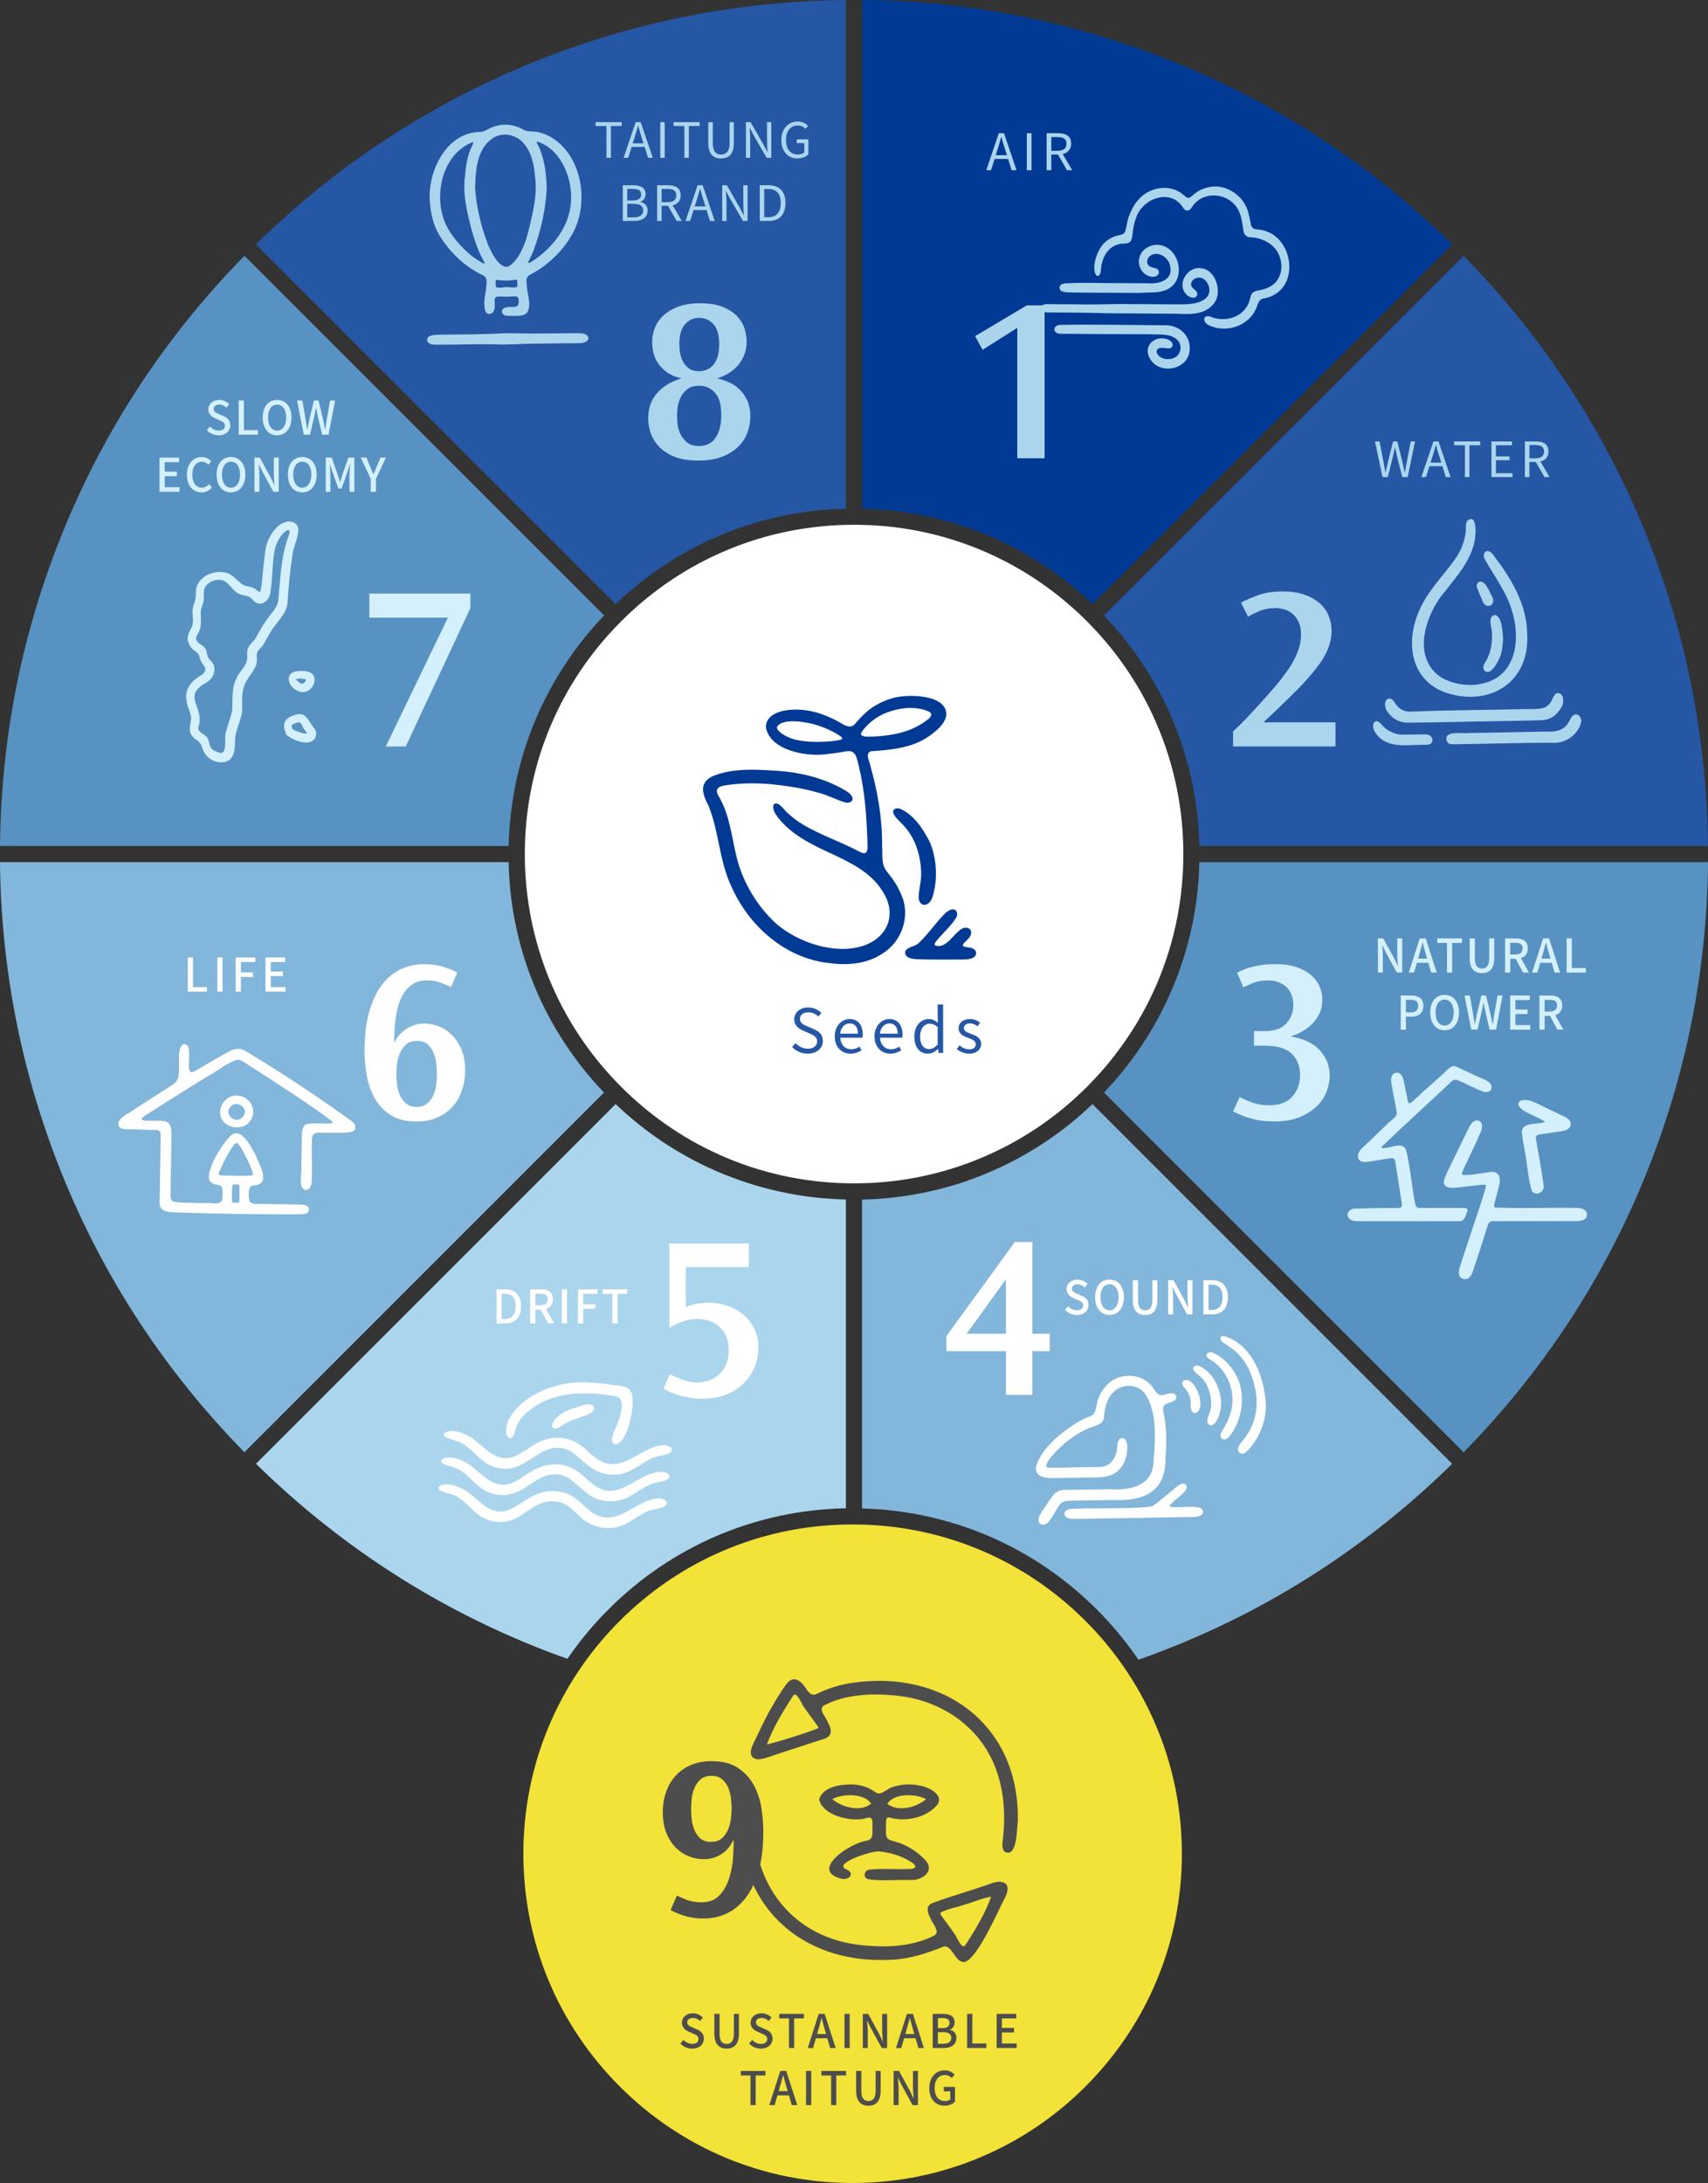 <svg width="500" height="639" viewBox="0 0 500 639" fill="none" xmlns="http://www.w3.org/2000/svg">
<rect x="0" y="0" width="500" height="639" fill="#333333" stroke="none"/>
<g clip-path="url(#clip0_176_19697)">
<path d="M180.245 176.777C180.45 176.582 180.654 176.396 180.858 176.202C181.248 175.83 181.638 175.468 182.037 175.106C182.278 174.884 182.529 174.67 182.77 174.447C183.132 174.123 183.494 173.798 183.856 173.482C184.125 173.25 184.394 173.027 184.654 172.805C185.007 172.508 185.359 172.211 185.712 171.913C185.991 171.681 186.269 171.459 186.547 171.236C186.9 170.958 187.244 170.67 187.596 170.391C187.884 170.169 188.172 169.937 188.469 169.714C188.821 169.445 189.165 169.175 189.518 168.916C189.815 168.693 190.112 168.47 190.418 168.257C190.771 167.997 191.123 167.746 191.476 167.495C191.782 167.282 192.088 167.069 192.395 166.855C192.747 166.604 193.1 166.363 193.462 166.122C193.768 165.908 194.084 165.704 194.39 165.5C194.752 165.259 195.105 165.027 195.467 164.795C195.782 164.59 196.098 164.395 196.414 164.191C196.776 163.959 197.147 163.736 197.509 163.514C197.824 163.319 198.14 163.124 198.465 162.938C198.836 162.715 199.207 162.502 199.579 162.288C199.894 162.103 200.219 161.917 200.535 161.741C200.915 161.527 201.296 161.323 201.676 161.11C201.992 160.933 202.317 160.757 202.632 160.59C203.022 160.386 203.421 160.182 203.811 159.977C204.126 159.82 204.442 159.653 204.758 159.495C205.175 159.291 205.593 159.086 206.011 158.882C206.308 158.734 206.605 158.585 206.911 158.446C207.366 158.232 207.83 158.019 208.294 157.815C208.563 157.694 208.823 157.573 209.092 157.453C209.76 157.156 210.429 156.868 211.097 156.59C211.218 156.543 211.338 156.488 211.459 156.441C212.136 156.163 212.814 155.893 213.491 155.624C213.761 155.522 214.021 155.429 214.29 155.327C214.772 155.151 215.246 154.965 215.728 154.789C216.035 154.678 216.341 154.576 216.647 154.464C217.093 154.306 217.538 154.149 217.993 154C218.318 153.889 218.643 153.787 218.967 153.684C219.404 153.545 219.84 153.406 220.276 153.276C220.61 153.174 220.954 153.072 221.288 152.979C221.715 152.849 222.142 152.728 222.569 152.608C222.912 152.515 223.265 152.422 223.608 152.329C224.035 152.218 224.462 152.097 224.889 151.995C225.242 151.902 225.585 151.819 225.938 151.735C226.365 151.633 226.801 151.531 227.228 151.429C227.581 151.346 227.933 151.271 228.277 151.197C228.713 151.104 229.149 151.011 229.585 150.919C229.938 150.844 230.291 150.779 230.644 150.705C231.08 150.622 231.525 150.538 231.971 150.464C232.323 150.399 232.667 150.343 233.02 150.278C233.465 150.204 233.92 150.13 234.365 150.065C234.709 150.009 235.062 149.953 235.405 149.907C235.86 149.842 236.324 149.777 236.779 149.721C237.122 149.675 237.465 149.628 237.809 149.591C238.282 149.536 238.756 149.489 239.229 149.434C239.563 149.396 239.888 149.359 240.222 149.331C240.714 149.285 241.215 149.248 241.707 149.201C242.023 149.174 242.338 149.146 242.644 149.127C243.173 149.09 243.703 149.062 244.232 149.034C244.51 149.016 244.798 148.997 245.076 148.988C245.689 148.96 246.311 148.942 246.932 148.923C247.127 148.923 247.332 148.904 247.526 148.904C247.564 148.904 247.591 148.904 247.629 148.904V0C215.988 0.297 185.146 6.441 155.919 18.294C125.633 30.573 98.392 48.487 74.901 71.542L180.19 176.833C180.19 176.833 180.227 176.796 180.245 176.777Z" fill="#2557A5"/>
<path d="M252.464 148.895C252.715 148.895 252.956 148.914 253.207 148.923C253.773 148.942 254.348 148.96 254.914 148.988C255.23 149.007 255.546 149.025 255.861 149.044C256.353 149.072 256.854 149.099 257.346 149.136C257.69 149.164 258.033 149.192 258.367 149.22C258.831 149.257 259.305 149.294 259.769 149.341C260.121 149.378 260.474 149.415 260.836 149.452C261.282 149.498 261.736 149.545 262.182 149.601C262.544 149.647 262.915 149.693 263.277 149.74C263.713 149.795 264.149 149.851 264.576 149.916C264.948 149.972 265.319 150.028 265.681 150.083C266.108 150.148 266.535 150.213 266.962 150.287C267.333 150.352 267.704 150.417 268.066 150.482C268.484 150.557 268.911 150.64 269.329 150.714C269.7 150.789 270.071 150.863 270.442 150.937C270.86 151.021 271.268 151.113 271.686 151.197C272.057 151.281 272.429 151.364 272.8 151.448C273.208 151.54 273.626 151.643 274.034 151.735C274.405 151.828 274.767 151.912 275.139 152.005C275.547 152.107 275.955 152.218 276.364 152.329C276.726 152.431 277.097 152.524 277.459 152.626C277.867 152.738 278.276 152.858 278.675 152.979C279.037 153.081 279.399 153.193 279.752 153.295C280.16 153.425 280.568 153.555 280.977 153.684C281.329 153.796 281.682 153.907 282.025 154.019C282.443 154.158 282.861 154.306 283.269 154.446C283.603 154.566 283.947 154.678 284.281 154.798C284.717 154.956 285.144 155.114 285.58 155.281C285.896 155.402 286.211 155.513 286.527 155.634C287.084 155.847 287.641 156.07 288.198 156.302C288.55 156.441 288.903 156.59 289.256 156.738C289.813 156.97 290.36 157.202 290.908 157.444C291.214 157.583 291.52 157.722 291.827 157.861C292.244 158.047 292.662 158.242 293.08 158.437C293.405 158.594 293.729 158.752 294.064 158.91C294.453 159.096 294.843 159.291 295.233 159.485C295.567 159.653 295.892 159.829 296.226 159.996C296.607 160.191 296.987 160.386 297.358 160.581C297.693 160.757 298.017 160.943 298.352 161.119C298.723 161.323 299.094 161.527 299.465 161.732C299.79 161.917 300.124 162.103 300.449 162.298C300.811 162.511 301.182 162.725 301.544 162.938C301.869 163.133 302.194 163.328 302.519 163.523C302.881 163.746 303.243 163.959 303.596 164.191C303.92 164.395 304.236 164.6 304.561 164.804C304.914 165.036 305.266 165.259 305.619 165.491C305.934 165.704 306.25 165.908 306.566 166.122C306.918 166.363 307.262 166.604 307.614 166.846C307.93 167.059 308.236 167.282 308.543 167.495C308.895 167.746 309.239 167.997 309.582 168.247C309.888 168.47 310.185 168.693 310.492 168.916C310.844 169.175 311.188 169.445 311.531 169.704C311.828 169.927 312.116 170.159 312.413 170.382C312.766 170.66 313.109 170.939 313.452 171.217C313.74 171.449 314.019 171.672 314.306 171.913C314.659 172.201 315.002 172.498 315.355 172.795C315.624 173.027 315.893 173.25 316.163 173.482C316.525 173.798 316.887 174.123 317.249 174.447C317.499 174.67 317.74 174.884 317.991 175.106C318.39 175.468 318.78 175.83 319.17 176.202C319.374 176.396 319.578 176.582 319.782 176.777C319.801 176.796 319.819 176.814 319.838 176.833L425.117 71.552C401.626 48.487 374.385 30.583 344.1 18.303C314.863 6.451 284.012 0.297 252.371 0V148.895C252.371 148.895 252.427 148.895 252.464 148.895Z" fill="#003A94"/>
<path d="M323.235 180.248C323.43 180.453 323.616 180.657 323.801 180.861C324.173 181.251 324.544 181.65 324.897 182.04C325.119 182.281 325.333 182.532 325.546 182.773C325.871 183.135 326.196 183.497 326.512 183.868C326.744 184.137 326.966 184.406 327.198 184.666C327.495 185.019 327.792 185.362 328.089 185.715C328.321 185.994 328.544 186.281 328.776 186.56C329.055 186.903 329.342 187.256 329.611 187.609C329.844 187.896 330.066 188.193 330.289 188.481C330.558 188.825 330.827 189.177 331.087 189.53C331.31 189.827 331.533 190.133 331.756 190.43C332.015 190.783 332.266 191.126 332.517 191.479C332.73 191.785 332.953 192.092 333.166 192.398C333.408 192.751 333.658 193.103 333.9 193.456C334.113 193.772 334.317 194.078 334.531 194.393C334.763 194.746 334.995 195.108 335.227 195.47C335.431 195.786 335.635 196.101 335.83 196.417C336.053 196.779 336.285 197.141 336.498 197.503C336.693 197.818 336.888 198.143 337.083 198.468C337.306 198.839 337.519 199.201 337.733 199.573C337.918 199.897 338.104 200.222 338.29 200.547C338.503 200.918 338.707 201.299 338.911 201.67C339.088 201.995 339.264 202.32 339.441 202.645C339.645 203.025 339.84 203.415 340.035 203.796C340.202 204.121 340.369 204.445 340.536 204.77C340.74 205.169 340.926 205.568 341.12 205.968C341.278 206.283 341.427 206.599 341.575 206.914C341.779 207.341 341.974 207.778 342.169 208.214C342.299 208.501 342.438 208.798 342.568 209.086C342.819 209.662 343.07 210.246 343.311 210.822C343.441 211.119 343.561 211.425 343.682 211.722C343.923 212.307 344.156 212.882 344.378 213.467C344.499 213.773 344.61 214.08 344.722 214.386C344.889 214.822 345.056 215.268 345.214 215.713C345.334 216.047 345.446 216.382 345.566 216.716C345.715 217.133 345.854 217.551 345.993 217.969C346.114 218.321 346.216 218.674 346.337 219.027C346.467 219.435 346.597 219.844 346.726 220.243C346.838 220.605 346.94 220.967 347.051 221.329C347.172 221.728 347.293 222.136 347.404 222.545C347.506 222.916 347.608 223.278 347.701 223.649C347.812 224.048 347.914 224.457 348.017 224.865C348.109 225.236 348.202 225.607 348.295 225.979C348.397 226.387 348.49 226.786 348.583 227.195C348.666 227.566 348.75 227.946 348.833 228.318C348.926 228.726 349.01 229.134 349.093 229.543C349.167 229.914 349.242 230.295 349.316 230.675C349.399 231.093 349.474 231.501 349.548 231.919C349.613 232.299 349.678 232.671 349.743 233.051C349.817 233.469 349.882 233.887 349.947 234.304C350.003 234.685 350.068 235.056 350.114 235.437C350.179 235.864 350.235 236.281 350.281 236.708C350.328 237.079 350.383 237.46 350.42 237.841C350.476 238.277 350.523 238.704 350.56 239.14C350.597 239.511 350.643 239.873 350.671 240.244C350.717 240.69 350.755 241.145 350.782 241.59C350.81 241.952 350.847 242.305 350.866 242.667C350.903 243.14 350.922 243.614 350.949 244.087C350.968 244.43 350.996 244.765 351.005 245.108C351.033 245.628 351.042 246.157 351.061 246.686C351.061 246.974 351.079 247.261 351.089 247.549C351.089 247.577 351.089 247.596 351.089 247.623H499.981C499.684 215.982 493.531 185.14 481.688 155.912C469.408 125.626 451.495 98.385 428.44 74.893L323.161 180.174C323.161 180.174 323.198 180.211 323.217 180.23L323.235 180.248Z" fill="#2557A5"/>
<path d="M351.107 252.413C351.107 252.663 351.089 252.923 351.079 253.174C351.061 253.712 351.042 254.25 351.024 254.789C351.005 255.114 350.987 255.429 350.968 255.745C350.94 256.218 350.912 256.691 350.884 257.156C350.857 257.49 350.829 257.833 350.801 258.167C350.764 258.613 350.727 259.068 350.69 259.513C350.652 259.866 350.615 260.209 350.588 260.553C350.541 260.989 350.495 261.425 350.448 261.861C350.411 262.214 350.365 262.567 350.318 262.919C350.263 263.346 350.207 263.783 350.151 264.21C350.105 264.562 350.049 264.915 349.993 265.268C349.929 265.695 349.864 266.122 349.789 266.548C349.734 266.901 349.669 267.254 349.613 267.597C349.539 268.024 349.464 268.451 349.381 268.878C349.316 269.231 349.251 269.574 349.177 269.927C349.093 270.354 349 270.781 348.917 271.199C348.843 271.542 348.768 271.885 348.694 272.238C348.601 272.665 348.499 273.092 348.397 273.519C348.314 273.862 348.239 274.197 348.146 274.54C348.035 274.967 347.924 275.403 347.812 275.83C347.729 276.164 347.636 276.498 347.543 276.823C347.423 277.259 347.302 277.696 347.172 278.132C347.079 278.457 346.986 278.772 346.893 279.097C346.764 279.543 346.615 279.988 346.476 280.434C346.383 280.74 346.281 281.046 346.188 281.353C346.04 281.817 345.873 282.281 345.715 282.745C345.622 283.023 345.529 283.311 345.427 283.599C345.241 284.119 345.056 284.629 344.861 285.139C344.777 285.372 344.694 285.594 344.61 285.826C344.332 286.569 344.044 287.311 343.738 288.045C343.432 288.806 343.107 289.558 342.782 290.309C342.67 290.569 342.55 290.829 342.429 291.098C342.216 291.581 342.002 292.073 341.77 292.555C341.631 292.862 341.473 293.168 341.334 293.474C341.13 293.901 340.926 294.338 340.712 294.764C340.554 295.089 340.387 295.405 340.229 295.73C340.025 296.138 339.821 296.547 339.608 296.946C339.431 297.271 339.255 297.605 339.079 297.93C338.865 298.319 338.661 298.709 338.438 299.099C338.252 299.433 338.067 299.758 337.881 300.083C337.668 300.463 337.445 300.844 337.222 301.215C337.027 301.54 336.832 301.874 336.638 302.199C336.415 302.57 336.183 302.942 335.96 303.313C335.756 303.638 335.552 303.963 335.347 304.278C335.115 304.64 334.874 305.011 334.642 305.373C334.429 305.689 334.224 306.014 334.011 306.329C333.77 306.691 333.519 307.053 333.278 307.406C333.064 307.722 332.841 308.028 332.619 308.343C332.368 308.696 332.108 309.058 331.848 309.411C331.626 309.717 331.403 310.023 331.171 310.33C330.911 310.682 330.642 311.035 330.373 311.388C330.141 311.685 329.918 311.982 329.686 312.279C329.407 312.632 329.129 312.984 328.841 313.337C328.609 313.625 328.377 313.912 328.145 314.2C327.848 314.553 327.551 314.906 327.254 315.258C327.022 315.537 326.79 315.806 326.558 316.084C326.242 316.446 325.927 316.799 325.611 317.161C325.379 317.421 325.156 317.681 324.924 317.931C324.581 318.312 324.228 318.683 323.876 319.064C323.662 319.286 323.458 319.518 323.235 319.741C323.217 319.76 323.198 319.788 323.179 319.806L428.468 425.097C451.532 401.605 469.436 374.363 481.716 344.078C493.568 314.85 499.722 283.998 500.009 252.366H351.117C351.117 252.366 351.117 252.385 351.117 252.403L351.107 252.413Z" fill="#5792C2"/>
<path d="M176.774 319.769C176.579 319.565 176.394 319.361 176.199 319.156C175.827 318.767 175.465 318.377 175.103 317.978C174.881 317.736 174.667 317.486 174.445 317.235C174.12 316.873 173.804 316.511 173.479 316.149C173.247 315.88 173.024 315.611 172.792 315.342C172.495 314.998 172.198 314.646 171.911 314.293C171.679 314.014 171.447 313.727 171.215 313.439C170.936 313.096 170.658 312.752 170.379 312.399C170.147 312.112 169.924 311.815 169.702 311.518C169.433 311.174 169.173 310.831 168.913 310.478C168.69 310.172 168.467 309.875 168.245 309.569C167.994 309.225 167.743 308.872 167.493 308.529C167.27 308.223 167.056 307.907 166.834 307.601C166.592 307.248 166.351 306.905 166.11 306.552C165.896 306.237 165.683 305.921 165.479 305.605C165.247 305.253 165.015 304.9 164.792 304.547C164.588 304.232 164.383 303.907 164.179 303.582C163.956 303.22 163.734 302.867 163.511 302.505C163.316 302.18 163.112 301.856 162.926 301.531C162.713 301.169 162.499 300.807 162.286 300.436C162.1 300.111 161.905 299.777 161.72 299.452C161.515 299.08 161.311 298.718 161.107 298.347C160.921 298.013 160.745 297.688 160.569 297.354C160.374 296.983 160.179 296.602 159.984 296.222C159.817 295.888 159.641 295.563 159.474 295.229C159.279 294.839 159.093 294.449 158.898 294.059C158.74 293.734 158.583 293.409 158.425 293.075C158.23 292.658 158.044 292.24 157.849 291.822C157.71 291.516 157.562 291.21 157.432 290.903C157.19 290.365 156.968 289.827 156.736 289.288C156.578 288.908 156.42 288.527 156.262 288.147C156.039 287.608 155.826 287.07 155.612 286.532C155.492 286.216 155.371 285.891 155.251 285.576C155.093 285.149 154.926 284.722 154.777 284.295C154.656 283.951 154.536 283.608 154.415 283.265C154.276 282.856 154.127 282.448 153.988 282.03C153.868 281.677 153.756 281.315 153.645 280.963C153.515 280.564 153.385 280.155 153.264 279.756C153.153 279.394 153.051 279.023 152.939 278.661C152.819 278.262 152.707 277.863 152.587 277.454C152.485 277.083 152.383 276.712 152.29 276.341C152.178 275.941 152.076 275.533 151.974 275.134C151.881 274.763 151.789 274.382 151.696 274.011C151.594 273.602 151.501 273.203 151.408 272.795C151.324 272.414 151.241 272.043 151.157 271.663C151.065 271.254 150.981 270.846 150.898 270.437C150.823 270.057 150.749 269.686 150.675 269.305C150.591 268.897 150.517 268.479 150.443 268.061C150.378 267.681 150.313 267.31 150.248 266.929C150.174 266.511 150.109 266.094 150.044 265.667C149.988 265.286 149.932 264.915 149.877 264.534C149.812 264.107 149.756 263.68 149.7 263.263C149.654 262.892 149.598 262.511 149.561 262.14C149.505 261.703 149.459 261.267 149.422 260.831C149.385 260.46 149.338 260.098 149.31 259.726C149.264 259.281 149.236 258.826 149.199 258.371C149.171 258.019 149.134 257.657 149.115 257.304C149.078 256.831 149.06 256.357 149.032 255.884C149.013 255.55 148.986 255.206 148.976 254.872C148.948 254.343 148.939 253.805 148.921 253.276C148.921 252.997 148.902 252.71 148.893 252.431C148.893 252.403 148.893 252.375 148.893 252.357H0C0.297 283.998 6.451 314.841 18.303 344.068C30.582 374.354 48.495 401.596 71.551 425.087L176.83 319.806C176.83 319.806 176.793 319.769 176.774 319.751V319.769Z" fill="#82B6DB"/>
<path d="M425.099 428.466L319.81 323.175C319.81 323.175 319.773 323.212 319.755 323.231C319.55 323.426 319.346 323.612 319.142 323.806C318.752 324.178 318.362 324.54 317.963 324.902C317.722 325.124 317.471 325.338 317.23 325.561C316.868 325.886 316.506 326.201 316.144 326.526C315.875 326.758 315.606 326.981 315.346 327.213C314.993 327.51 314.64 327.807 314.288 328.104C314.009 328.336 313.731 328.559 313.443 328.791C313.09 329.069 312.747 329.357 312.394 329.635C312.107 329.867 311.81 330.09 311.522 330.313C311.178 330.582 310.826 330.851 310.473 331.111C310.176 331.334 309.879 331.557 309.573 331.77C309.22 332.03 308.877 332.281 308.515 332.531C308.208 332.745 307.902 332.958 307.596 333.172C307.243 333.422 306.89 333.663 306.528 333.905C306.222 334.118 305.907 334.322 305.591 334.527C305.229 334.759 304.876 335 304.514 335.232C304.199 335.436 303.883 335.631 303.568 335.835C303.206 336.067 302.834 336.29 302.473 336.513C302.157 336.708 301.832 336.903 301.516 337.088C301.145 337.311 300.774 337.525 300.403 337.738C300.078 337.924 299.762 338.109 299.437 338.286C299.057 338.499 298.676 338.703 298.296 338.917C297.971 339.093 297.655 339.27 297.331 339.437C296.941 339.641 296.551 339.845 296.152 340.049C295.836 340.216 295.521 340.374 295.205 340.532C294.797 340.736 294.379 340.94 293.971 341.135C293.664 341.284 293.367 341.432 293.061 341.581C292.616 341.794 292.161 341.998 291.706 342.203C291.437 342.323 291.158 342.453 290.889 342.574C290.249 342.852 289.608 343.131 288.959 343.4C288.782 343.474 288.606 343.548 288.43 343.623C287.789 343.892 287.14 344.152 286.49 344.402C286.211 344.514 285.924 344.616 285.645 344.718C285.181 344.894 284.717 345.071 284.253 345.238C283.937 345.349 283.622 345.46 283.306 345.572C282.87 345.72 282.434 345.878 281.998 346.027C281.664 346.138 281.329 346.24 280.995 346.351C280.568 346.491 280.141 346.63 279.714 346.76C279.371 346.862 279.028 346.964 278.675 347.066C278.257 347.187 277.84 347.317 277.413 347.428C277.06 347.53 276.707 347.623 276.355 347.716C275.937 347.827 275.519 347.939 275.092 348.05C274.74 348.143 274.378 348.226 274.025 348.31C273.607 348.412 273.18 348.514 272.763 348.607C272.401 348.69 272.048 348.765 271.686 348.848C271.259 348.941 270.832 349.034 270.405 349.117C270.043 349.192 269.681 349.266 269.319 349.331C268.892 349.414 268.456 349.498 268.029 349.572C267.667 349.637 267.305 349.702 266.952 349.758C266.516 349.832 266.08 349.897 265.644 349.971C265.282 350.027 264.929 350.083 264.567 350.129C264.122 350.194 263.676 350.25 263.231 350.305C262.878 350.352 262.525 350.398 262.163 350.445C261.708 350.5 261.254 350.547 260.79 350.593C260.446 350.63 260.093 350.667 259.75 350.704C259.277 350.751 258.803 350.788 258.33 350.825C257.996 350.853 257.662 350.881 257.318 350.909C256.817 350.946 256.316 350.974 255.815 351.001C255.499 351.02 255.193 351.039 254.877 351.057C254.311 351.085 253.745 351.104 253.179 351.122C252.928 351.122 252.687 351.141 252.436 351.15C252.408 351.15 252.381 351.15 252.353 351.15V441.553C278.322 442.249 302.64 452.691 321.091 471.133C325.639 475.681 329.704 480.591 333.268 485.835C336.888 484.554 340.489 483.199 344.063 481.751C374.348 469.472 401.589 451.558 425.08 428.503L425.099 428.466Z" fill="#82B6DB"/>
<path d="M148.893 247.633C148.893 247.633 148.893 247.577 148.893 247.549C148.893 247.308 148.911 247.066 148.921 246.816C148.939 246.24 148.958 245.674 148.986 245.099C149.004 244.792 149.023 244.486 149.041 244.171C149.069 243.669 149.097 243.159 149.134 242.658C149.162 242.324 149.19 241.989 149.218 241.655C149.255 241.182 149.292 240.699 149.338 240.226C149.375 239.883 149.412 239.539 149.45 239.196C149.496 238.741 149.542 238.277 149.598 237.822C149.645 237.469 149.691 237.117 149.737 236.755C149.793 236.309 149.858 235.864 149.914 235.418C149.969 235.056 150.016 234.703 150.071 234.341C150.136 233.905 150.211 233.469 150.285 233.033C150.35 232.671 150.406 232.309 150.471 231.947C150.545 231.52 150.628 231.084 150.712 230.657C150.786 230.295 150.851 229.933 150.925 229.571C151.009 229.144 151.102 228.717 151.195 228.29C151.269 227.928 151.352 227.575 151.436 227.213C151.529 226.786 151.631 226.369 151.733 225.942C151.816 225.589 151.909 225.227 151.993 224.874C152.104 224.457 152.215 224.03 152.327 223.612C152.42 223.259 152.512 222.907 152.615 222.554C152.735 222.136 152.856 221.709 152.977 221.292C153.079 220.948 153.181 220.595 153.283 220.252C153.413 219.825 153.552 219.398 153.691 218.971C153.803 218.637 153.905 218.303 154.016 217.969C154.165 217.532 154.313 217.096 154.471 216.651C154.582 216.335 154.684 216.02 154.805 215.704C154.972 215.24 155.148 214.776 155.325 214.312C155.427 214.033 155.529 213.746 155.64 213.467C155.891 212.817 156.151 212.168 156.42 211.527C156.494 211.351 156.568 211.175 156.633 210.998C156.903 210.349 157.181 209.708 157.459 209.068C157.58 208.789 157.71 208.52 157.831 208.251C158.035 207.796 158.239 207.341 158.453 206.896C158.592 206.589 158.75 206.292 158.898 205.986C159.102 205.578 159.297 205.16 159.501 204.752C159.659 204.436 159.826 204.121 159.993 203.805C160.198 203.415 160.392 203.016 160.606 202.626C160.773 202.301 160.949 201.986 161.126 201.661C161.33 201.28 161.543 200.9 161.757 200.519C161.942 200.194 162.128 199.879 162.304 199.554C162.518 199.183 162.731 198.812 162.954 198.44C163.149 198.115 163.335 197.8 163.53 197.484C163.752 197.122 163.975 196.751 164.207 196.389C164.402 196.073 164.606 195.758 164.81 195.442C165.042 195.08 165.274 194.718 165.516 194.366C165.72 194.05 165.933 193.744 166.138 193.428C166.379 193.075 166.62 192.714 166.871 192.361C167.084 192.055 167.298 191.748 167.511 191.442C167.762 191.089 168.022 190.737 168.272 190.384C168.495 190.087 168.709 189.781 168.931 189.484C169.191 189.131 169.46 188.787 169.73 188.435C169.952 188.147 170.175 187.85 170.407 187.562C170.686 187.21 170.964 186.857 171.252 186.513C171.474 186.235 171.706 185.957 171.929 185.678C172.226 185.325 172.523 184.973 172.82 184.62C173.043 184.351 173.275 184.082 173.507 183.822C173.823 183.46 174.147 183.098 174.472 182.736C174.695 182.494 174.909 182.244 175.131 182.003C175.493 181.603 175.855 181.214 176.227 180.824C176.421 180.62 176.607 180.415 176.802 180.211C176.821 180.193 176.839 180.174 176.858 180.156L71.569 74.865C48.514 98.357 30.601 125.598 18.322 155.884C6.441 185.149 0.297 215.992 0 247.633H74.437H148.893Z" fill="#5792C2"/>
<path d="M247.629 441.497V351.113C247.629 351.113 247.601 351.113 247.591 351.113C247.359 351.113 247.137 351.094 246.905 351.094C246.338 351.076 245.772 351.057 245.206 351.029C244.9 351.011 244.584 350.992 244.278 350.974C243.795 350.946 243.313 350.918 242.839 350.89C242.505 350.862 242.171 350.834 241.837 350.807C241.382 350.769 240.927 350.732 240.482 350.695C240.138 350.667 239.786 350.621 239.442 350.593C239.006 350.547 238.561 350.5 238.124 350.454C237.772 350.417 237.419 350.37 237.076 350.324C236.649 350.268 236.212 350.213 235.785 350.157C235.433 350.11 235.08 350.055 234.727 349.999C234.3 349.934 233.873 349.869 233.447 349.795C233.094 349.739 232.741 349.674 232.398 349.619C231.971 349.544 231.544 349.47 231.126 349.386C230.773 349.321 230.421 349.247 230.077 349.182C229.65 349.099 229.233 349.006 228.806 348.922C228.453 348.848 228.11 348.774 227.766 348.69C227.349 348.598 226.922 348.495 226.504 348.393C226.161 348.31 225.817 348.226 225.464 348.143C225.047 348.041 224.62 347.929 224.202 347.818C223.859 347.725 223.525 347.642 223.181 347.549C222.754 347.428 222.327 347.307 221.9 347.187C221.566 347.094 221.241 347.001 220.907 346.899C220.471 346.769 220.035 346.63 219.608 346.491C219.292 346.389 218.967 346.296 218.652 346.184C218.197 346.036 217.752 345.878 217.297 345.73C217 345.627 216.703 345.535 216.406 345.423C215.905 345.247 215.413 345.061 214.921 344.885C214.67 344.792 214.429 344.709 214.178 344.616C213.436 344.337 212.703 344.05 211.969 343.753C211.208 343.446 210.447 343.121 209.695 342.797C209.454 342.694 209.213 342.583 208.971 342.472C208.461 342.249 207.96 342.026 207.459 341.794C207.171 341.664 206.883 341.516 206.595 341.386C206.141 341.172 205.695 340.959 205.24 340.736C204.934 340.588 204.637 340.43 204.331 340.272C203.904 340.058 203.477 339.845 203.059 339.622C202.744 339.455 202.437 339.288 202.131 339.121C201.723 338.898 201.314 338.685 200.906 338.453C200.59 338.276 200.284 338.1 199.968 337.924C199.569 337.701 199.17 337.469 198.78 337.237C198.465 337.051 198.159 336.866 197.843 336.68C197.453 336.448 197.073 336.216 196.683 335.975C196.367 335.78 196.061 335.585 195.755 335.39C195.374 335.149 195.003 334.907 194.622 334.657C194.316 334.452 194.01 334.248 193.703 334.044C193.332 333.793 192.961 333.543 192.599 333.283C192.293 333.069 191.996 332.865 191.689 332.643C191.327 332.383 190.956 332.123 190.594 331.854C190.297 331.64 190 331.417 189.703 331.195C189.341 330.925 188.979 330.656 188.626 330.378C188.339 330.155 188.042 329.932 187.754 329.7C187.392 329.422 187.039 329.134 186.687 328.846C186.399 328.614 186.121 328.392 185.833 328.159C185.48 327.862 185.118 327.565 184.765 327.268C184.496 327.036 184.218 326.804 183.949 326.572C183.587 326.257 183.225 325.941 182.872 325.616C182.612 325.384 182.362 325.162 182.102 324.929C181.721 324.586 181.35 324.233 180.969 323.881C180.747 323.667 180.515 323.463 180.282 323.24C180.264 323.222 180.236 323.203 180.218 323.185L74.938 428.466C98.42 451.521 125.671 469.434 155.956 481.714C159.316 483.078 162.694 484.35 166.1 485.566C169.618 480.433 173.628 475.588 178.12 471.096C196.757 452.458 221.39 441.998 247.666 441.497H247.629Z" fill="#AAD5ED"/>
<path d="M159.223 217.468C158.694 218.943 158.211 220.428 157.756 221.923C157.534 222.675 157.311 223.426 157.107 224.178C156.485 226.443 155.937 228.735 155.483 231.047C154.257 237.219 153.635 243.558 153.635 250C153.635 275.747 163.659 299.953 181.86 318.154C200.07 336.365 224.276 346.389 250.023 346.389C263.036 346.389 275.658 343.846 287.539 338.815C299.011 333.961 309.313 327.018 318.167 318.164L318.186 318.145C329.565 306.766 337.742 293.048 342.281 278.067C342.735 276.573 343.153 275.06 343.534 273.538C345.436 265.927 346.411 258.037 346.411 249.99C346.411 236.978 343.868 224.355 338.837 212.474C337.018 208.168 334.902 204.028 332.498 200.074C328.498 193.475 323.708 187.377 318.177 181.845C306.798 170.466 293.08 162.279 278.099 157.741C273.607 156.376 269.004 155.346 264.307 154.65C262.748 154.418 261.17 154.223 259.592 154.074C256.427 153.768 253.235 153.61 250.023 153.61C224.276 153.61 200.07 163.634 181.86 181.845C171.623 192.083 163.966 204.223 159.232 217.468H159.223Z" fill="white"/>
<path d="M345.984 542.611C345.984 568.358 335.96 592.564 317.75 610.766C308.895 619.62 298.584 626.572 287.112 631.426C275.231 636.457 262.609 639 249.596 639C223.859 639 199.643 628.976 181.443 610.766C163.242 592.564 153.208 568.358 153.208 542.611C153.208 522.479 159.344 503.285 170.713 487.172C173.888 482.67 177.47 478.419 181.433 474.456C199.17 456.719 222.615 446.751 247.619 446.25C248.278 446.25 248.937 446.231 249.596 446.231C250.524 446.231 251.452 446.24 252.371 446.268C277.078 446.964 300.208 456.914 317.75 474.456C321.769 478.475 325.398 482.8 328.609 487.395C332.479 492.917 335.756 498.82 338.401 505.095C343.431 516.975 345.975 529.598 345.975 542.611H345.984Z" fill="#F3E238"/>
<path d="M253.42 249.61C254.237 248.923 253.884 247.224 253.931 246.185C253.671 238.667 253.142 231.251 251.332 223.946C250.961 222.693 250.821 221.004 249.717 220.206C249.058 219.742 248.037 219.835 247.202 219.992C245.41 220.345 243.61 220.586 241.8 220.772C236.055 221.552 225.409 219.686 224.202 212.883C224.165 209.059 228.759 207.871 231.878 207.741C236.825 207.462 241.586 209.04 245.911 211.5C247.35 212.437 249.132 213.43 250.45 211.741C252.056 209.82 253.875 207.945 256.056 206.645C257.755 205.606 259.639 204.789 261.551 204.288C265.755 203.118 277.422 203.193 277.013 209.402C276.577 212.019 274.173 213.885 272.076 215.426C267.092 218.962 260.808 219.51 255.017 219.899C253.114 220.484 254.571 222.823 254.803 224.169C256.928 231.826 258.302 239.558 258.237 247.549C258.367 249.443 258.126 251.429 258.636 253.248C258.878 254.028 259.305 254.733 259.852 255.429C261.467 257.341 262.878 259.523 263.825 261.862C266.609 267.96 264.122 275.459 258.488 279.032C254.07 282.04 248.492 282.643 243.294 281.975C230.235 280.805 219.311 271.273 214.141 259.55C210.531 252.069 210.531 243.475 207.403 235.855C205.676 232.522 204.479 229.218 208.572 227.232C214.642 224.698 221.594 225.255 228.026 225.663C234.829 226.183 241.521 227.872 247.424 231.362C248.232 231.808 249.225 232.541 249.485 233.349C249.93 234.592 248.594 235.196 247.536 234.926C244.621 234.063 241.911 232.532 238.895 231.854C234.597 230.638 230.096 230.007 225.687 229.543C221.343 229.181 216.879 229.181 212.508 229.859C210.271 230.156 209.055 230.945 210.466 233.191C213.696 238.685 214.197 245.257 215.747 251.345C217.594 258.474 221.659 265.194 227.07 270.243C233.614 276.007 245.058 279.812 253.476 276.573C260.539 273.705 262.442 266.781 258.144 260.562C254.961 255.559 249.513 252.775 244.287 250.297C238.291 247.531 231.859 244.635 227.72 239.27C226.977 238.268 225.789 236.504 226.597 235.372C228.017 234.472 229.567 237.219 230.625 238.017C231.906 239.242 233.344 240.31 234.857 241.247C240.046 244.375 245.874 246.278 251.193 249.099C251.814 249.424 252.789 249.925 253.337 249.675L253.411 249.638L253.42 249.61ZM252.111 215.101C252.835 215.881 254.404 215.556 255.425 215.621C260.641 215.37 266.061 214.47 270.368 211.481C271.175 210.841 272.633 210.2 272.614 209.068C272.419 208.335 271.352 208.038 270.628 207.806C267.927 206.98 264.994 207.109 262.265 207.759C258.367 208.659 255.165 210.609 252.687 213.644C252.381 214.015 251.944 214.618 252.084 215.027L252.121 215.11L252.111 215.101ZM246.561 216.187C246.598 216.01 246.431 215.806 246.125 215.565C244.046 214.163 241.688 213.078 239.266 212.298C236.639 211.416 229.112 209.977 227.469 212.762C227.33 213.477 228.035 214.089 228.602 214.525C231.72 216.883 235.85 217.171 239.628 217.152C241.716 217.115 243.86 217.004 245.921 216.595C246.246 216.512 246.468 216.391 246.543 216.252L246.561 216.187Z" fill="#003A94"/>
<path d="M273.691 276.703C276.856 277.984 279.018 273.445 281.339 272.025C282.554 271.069 284.661 271.57 284.253 273.398C284.021 274.484 282.907 275.283 282.192 276.072C281.988 276.322 281.738 276.628 281.951 276.916C282.257 277.362 284.095 277.157 285.005 277.77C286.007 278.308 286.007 279.71 284.995 280.258C283.891 280.926 282.378 280.833 281.088 280.87C276.818 280.87 272.456 280.944 268.307 280.768C267.546 280.722 266.692 280.638 266.024 280.323C264.901 279.849 264.558 278.559 265.56 277.789C266.525 277.083 267.88 276.944 268.809 276.174C271.472 273.677 273.607 270.558 276.16 267.876C276.846 267.161 277.7 266.354 278.693 266.205C280.151 265.982 280.54 267.57 279.909 268.618C278.35 271.18 275.918 273.176 274.053 275.515C273.802 275.849 273.486 276.285 273.654 276.647L273.691 276.712V276.703Z" fill="#003A94"/>
<path d="M268.929 262.771C268.929 260.534 269.662 258.223 269.662 255.968C269.653 251.076 268.233 245.916 264.975 242.157C263.964 240.866 262.432 239.79 261.662 238.379C260.919 236.885 262.367 236.263 263.648 236.792C267.621 238.648 270.238 242.658 272.178 246.454C273.913 250.519 274.387 255.309 273.691 259.597C273.254 261.453 273.032 264.414 270.795 264.85C269.783 264.971 269.003 264.061 268.948 262.929V262.771H268.929Z" fill="#003A94"/>
<path d="M231.887 306.478L232.88 305.355C233.808 306.329 235.126 306.97 236.472 306.97C238.18 306.97 239.21 306.116 239.21 304.835C239.21 303.554 238.264 303.072 237.038 302.524L235.154 301.707C233.948 301.187 232.5 300.269 232.5 298.366C232.5 296.352 234.245 294.895 236.611 294.895C238.161 294.895 239.526 295.554 240.454 296.51L239.582 297.558C238.783 296.816 237.818 296.333 236.611 296.333C235.136 296.333 234.18 297.076 234.18 298.254C234.18 299.517 235.321 299.999 236.333 300.426L238.199 301.225C239.711 301.884 240.881 302.775 240.881 304.714C240.881 306.775 239.173 308.418 236.454 308.418C234.607 308.418 233.02 307.675 231.878 306.478H231.887Z" fill="#2557A5"/>
<path d="M244.362 303.369C244.362 300.241 246.478 298.282 248.724 298.282C251.174 298.282 252.566 300.064 252.566 302.821C252.566 303.174 252.529 303.517 252.492 303.749H245.986C246.097 305.81 247.359 307.128 249.188 307.128C250.135 307.128 250.896 306.84 251.61 306.366L252.195 307.434C251.341 307.981 250.311 308.427 248.993 308.427C246.431 308.427 244.371 306.561 244.371 303.378L244.362 303.369ZM251.137 302.561C251.137 300.621 250.246 299.572 248.733 299.572C247.359 299.572 246.153 300.677 245.958 302.561H251.137Z" fill="#2557A5"/>
<path d="M256 303.369C256 300.241 258.117 298.282 260.363 298.282C262.813 298.282 264.205 300.064 264.205 302.821C264.205 303.174 264.168 303.517 264.131 303.749H257.625C257.736 305.81 258.998 307.128 260.827 307.128C261.774 307.128 262.535 306.84 263.249 306.366L263.834 307.434C262.98 307.981 261.95 308.427 260.632 308.427C258.07 308.427 256.01 306.561 256.01 303.378L256 303.369ZM262.776 302.561C262.776 300.621 261.885 299.572 260.372 299.572C258.998 299.572 257.792 300.677 257.597 302.561H262.776Z" fill="#2557A5"/>
<path d="M267.667 303.369C267.667 300.241 269.644 298.282 271.844 298.282C272.985 298.282 273.709 298.709 274.563 299.424L274.489 297.753V294.041H276.095V308.195H274.777L274.638 307.053H274.582C273.821 307.796 272.8 308.427 271.649 308.427C269.226 308.427 267.667 306.599 267.667 303.378V303.369ZM274.498 305.735V300.668C273.663 299.934 272.93 299.656 272.132 299.656C270.563 299.656 269.338 301.15 269.338 303.359C269.338 305.689 270.303 307.081 272.011 307.081C272.902 307.081 273.682 306.636 274.498 305.745V305.735Z" fill="#2557A5"/>
<path d="M280.086 307.081L280.884 306.014C281.719 306.691 282.592 307.155 283.752 307.155C285.033 307.155 285.655 306.478 285.655 305.643C285.655 304.649 284.513 304.222 283.446 303.814C282.09 303.313 280.615 302.654 280.615 301.02C280.615 299.489 281.858 298.282 283.956 298.282C285.144 298.282 286.202 298.783 286.945 299.368L286.165 300.417C285.506 299.916 284.828 299.563 283.975 299.563C282.749 299.563 282.174 300.204 282.174 300.955C282.174 301.883 283.167 302.218 284.253 302.626C285.655 303.155 287.205 303.731 287.205 305.559C287.205 307.128 285.961 308.418 283.687 308.418C282.313 308.418 281.005 307.852 280.076 307.081H280.086Z" fill="#2557A5"/>
<path d="M305.795 89.382V134.147H297.795V95.963L287.622 102.404L285.45 98.403L300.579 89.382H305.805H305.795Z" fill="#AAD5ED"/>
<path d="M212.99 111.732C214.123 112.159 215.171 112.808 216.146 113.662C217.12 114.525 217.947 115.621 218.624 116.948C219.302 118.284 219.645 119.946 219.645 121.932C219.645 123.473 219.376 125.004 218.828 126.545C218.29 128.086 217.399 129.46 216.183 130.685C214.958 131.91 213.389 132.903 211.468 133.664C209.547 134.434 207.208 134.815 204.451 134.815C201.463 134.815 199.022 134.397 197.128 133.562C195.226 132.727 193.741 131.687 192.655 130.443C191.569 129.2 190.808 127.863 190.381 126.443C189.954 125.023 189.74 123.696 189.74 122.48C189.74 121.44 189.879 120.354 190.149 119.222C190.418 118.09 190.919 117.004 191.643 115.964C192.367 114.925 193.351 113.95 194.594 113.05C195.838 112.149 197.453 111.379 199.449 110.748C197.546 110.293 196.033 109.615 194.901 108.715C193.768 107.815 192.914 106.85 192.32 105.829C191.736 104.808 191.346 103.796 191.17 102.775C190.984 101.754 190.9 100.909 190.9 100.232C190.9 98.645 191.197 97.169 191.782 95.786C192.367 94.403 193.249 93.196 194.427 92.157C195.606 91.117 197.063 90.291 198.799 89.679C200.544 89.066 202.567 88.76 204.869 88.76C207.672 88.76 209.964 89.15 211.756 89.911C213.538 90.681 214.939 91.628 215.96 92.76C216.981 93.892 217.668 95.108 218.03 96.426C218.392 97.735 218.568 98.914 218.568 99.953C218.568 101.448 218.318 102.794 217.826 103.991C217.325 105.188 216.684 106.228 215.895 107.109C215.106 107.991 214.188 108.734 213.148 109.346C212.108 109.959 211.041 110.423 209.955 110.739C210.856 110.961 211.876 111.295 213.009 111.722L212.99 111.732ZM198.298 123.64C198.363 124.633 198.604 125.645 199.012 126.656C199.421 127.677 200.061 128.578 200.943 129.367C201.825 130.156 203.078 130.555 204.711 130.555C205.574 130.555 206.382 130.397 207.152 130.081C207.923 129.766 208.6 129.246 209.185 128.522C209.77 127.798 210.243 126.861 210.605 125.71C210.967 124.559 211.143 123.167 211.143 121.542C211.143 118.47 210.521 116.261 209.278 114.925C208.034 113.588 206.503 112.92 204.702 112.92C203.115 112.92 201.89 113.3 201.008 114.071C200.126 114.841 199.486 115.723 199.077 116.716C198.669 117.709 198.418 118.684 198.335 119.63C198.242 120.577 198.196 121.236 198.196 121.598C198.196 121.96 198.233 122.638 198.298 123.631V123.64ZM198.975 102.478C199.04 103.341 199.254 104.232 199.616 105.16C199.978 106.088 200.553 106.905 201.342 107.601C202.131 108.307 203.254 108.65 204.702 108.65C205.333 108.65 205.992 108.539 206.67 108.307C207.347 108.084 207.978 107.676 208.572 107.082C209.166 106.488 209.63 105.689 209.992 104.678C210.354 103.657 210.531 102.357 210.531 100.779C210.531 98.069 209.964 96.102 208.832 94.876C207.7 93.651 206.326 93.048 204.693 93.048C202.976 93.048 201.574 93.688 200.488 94.978C199.402 96.269 198.864 98.199 198.864 100.779C198.864 101.049 198.901 101.615 198.966 102.478H198.975Z" fill="#AAD5ED"/>
<path d="M357.029 54.678C360.751 55.216 364.352 58.149 365.382 62.075C365.716 63.17 365.92 64.294 366.125 65.426C366.292 66.549 366.867 67.106 367.999 67.152C378.72 67.691 381.42 84.964 370.264 87.312C368.241 87.451 368.296 89.233 367.535 90.718C365.076 95.721 358.607 97.494 353.892 95.201C352.026 94.412 351.961 91.925 354.356 92.677C358.625 94.589 364.593 92.779 365.846 87.72C366.041 87.024 366.18 86.17 366.7 85.697C367.183 85.233 367.972 85.094 368.733 84.945C370.468 84.62 372.26 83.961 373.476 82.569C375.703 80.063 375.527 76.053 373.726 73.352C372.055 70.893 368.937 69.584 366.199 69.454C364.528 69.454 364.018 68.368 363.879 66.763C363.693 65.417 363.479 64.061 363.052 62.79C361.066 56.413 352.119 55.123 348.759 60.906C348.044 61.955 347.051 61.862 346.355 60.85C342.875 55.012 334.41 57.936 332.563 63.83C331.913 65.472 331.663 67.245 331.477 69.009C331.384 69.714 331.217 70.392 330.818 70.781C329.862 71.626 328.358 71.078 327.235 71.561C324.21 72.443 322.493 75.599 322.307 78.81C322.316 79.682 321.88 81.409 320.85 80.527C319.393 78.132 321.295 73.065 323.142 71.255C324.312 70.039 325.843 69.213 327.458 68.879C328.117 68.739 328.897 68.6 329.268 67.988C329.908 66.503 329.862 64.572 330.586 63.059C331.31 61.166 332.303 59.346 333.723 57.954C337.074 54.576 342.791 53.852 346.439 57.035C346.884 57.444 347.487 58.019 348.017 57.908C348.406 57.861 348.778 57.518 349.093 57.24C351.172 55.235 354.217 54.307 356.955 54.669L357.066 54.687L357.029 54.678Z" fill="#AAD5ED"/>
<path d="M314.418 89.066C318.669 89.205 323.235 89.047 327.542 89.001C333.25 89.047 338.977 89.047 344.694 89.085C346.708 89.103 348.768 89.122 350.699 88.528C351.924 88.138 353.214 87.488 353.78 86.235C354.467 84.648 353.706 82.522 352.314 81.632C350.959 80.703 348.611 81.585 348.676 83.413C348.759 84.434 350.374 84.862 350.504 85.947C350.486 87.85 348.017 87.135 347.246 86.124C344.378 83.098 347.627 78.123 351.265 78.485C355.024 78.569 357.131 83.2 356.351 86.736C355.906 88.788 354.217 90.31 352.444 91.089C349.873 92.147 347.061 91.943 344.36 91.841C337.686 91.785 330.985 91.748 324.303 91.702C318.427 91.535 312.562 91.47 306.696 91.451C306 91.451 305.044 91.349 304.7 90.765C304.06 89.539 305.61 88.927 306.566 89.029C309.137 89.029 311.736 89.057 314.288 89.075H314.399L314.418 89.066Z" fill="#AAD5ED"/>
<path d="M338.568 102.942C339.125 105.587 343.645 105.801 344.982 103.703C345.817 102.599 345.789 100.965 344.982 99.861C343.023 97.438 339.283 98.041 336.535 97.837C327.848 97.837 319.151 97.763 310.464 97.698C308.246 97.716 307.911 95.313 310.315 95.099C320.534 94.913 330.799 95.155 341.028 95.22C344.508 95.071 348.026 97.503 348.267 101.392C348.87 108.595 338.28 110.395 336.136 103.861C335.06 99.916 339.71 97.837 342.541 99.731C343.209 100.139 343.636 101.244 342.875 101.773C341.742 102.562 339.051 100.817 338.568 102.859V102.951V102.942Z" fill="#AAD5ED"/>
<path d="M324.934 85.697C321.277 85.697 317.537 85.678 314.242 85.623C313.109 85.53 311.801 85.716 310.752 85.177C309.787 84.639 310.102 83.321 311.123 83.079C311.42 82.987 311.754 82.95 312.088 82.931C315.959 82.718 319.913 82.801 323.801 82.857C327.95 82.857 332.118 82.894 336.276 82.912C339.246 83.2 343.478 81.938 342.578 77.975C342.142 75.237 338.735 73.139 336.536 75.023C335.886 75.58 335.598 76.62 336.007 77.353C336.489 78.355 337.751 78.281 338.596 78.652C339.209 78.931 339.478 79.682 339.097 80.276C338.438 81.279 337.018 81.13 336.053 80.722C334.327 79.998 333.343 78.132 333.398 76.406C333.528 72.656 337.835 70.698 340.907 72.127C345.214 73.891 346.717 80.787 342.931 83.915C341.074 85.511 338.559 85.604 336.248 85.623C332.387 85.873 328.451 85.66 325.064 85.697H324.952H324.934Z" fill="#AAD5ED"/>
<path d="M292.393 38.992H293.915L297.591 49.833H296.143L295.112 46.528H291.159L290.11 49.833H288.718L292.393 38.992ZM291.493 45.433H294.769L294.249 43.781C293.85 42.556 293.507 41.377 293.154 40.115H293.098C292.755 41.386 292.402 42.556 292.022 43.781L291.493 45.433Z" fill="#AAD5ED"/>
<path d="M300.588 38.992H301.962V49.833H300.588V38.992Z" fill="#AAD5ED"/>
<path d="M306.389 38.992H309.786C311.986 38.992 313.564 39.79 313.564 42.045C313.564 43.725 312.589 44.737 311.114 45.09L313.889 49.833H312.339L309.712 45.238H307.763V49.833H306.389V38.992ZM309.582 44.134C311.281 44.134 312.209 43.456 312.209 42.055C312.209 40.653 311.281 40.124 309.582 40.124H307.763V44.143H309.582V44.134Z" fill="#AAD5ED"/>
<path d="M390.952 211.453V218.507H360.973V214.098C362.013 213.152 363.182 212.01 364.463 210.673C365.753 209.337 367.043 207.963 368.334 206.534C369.624 205.104 370.84 203.74 372 202.431C373.151 201.123 374.069 200.037 374.747 199.174C375.378 198.357 376.046 197.466 376.752 196.491C377.457 195.517 378.107 194.468 378.719 193.335C379.332 192.203 379.843 191.006 380.242 189.743C380.65 188.481 380.854 187.145 380.854 185.743C380.854 184.202 380.604 182.94 380.112 181.947C379.61 180.954 378.989 180.165 378.246 179.571C377.504 178.986 376.696 178.578 375.842 178.346C374.979 178.123 374.19 178.002 373.466 178.002C371.563 178.002 369.93 178.309 368.547 178.921C367.164 179.534 366.097 180.063 365.326 180.518L363.294 176.378C364.602 175.7 366.255 174.986 368.241 174.243C370.227 173.501 372.668 173.12 375.564 173.12C377.912 173.12 379.982 173.426 381.773 174.039C383.555 174.652 385.049 175.478 386.247 176.517C387.444 177.557 388.335 178.782 388.929 180.183C389.514 181.585 389.811 183.079 389.811 184.657C389.811 185.789 389.662 186.922 389.375 188.045C389.078 189.177 388.613 190.356 387.982 191.572C387.351 192.797 386.488 194.106 385.402 195.507C384.316 196.909 383.007 198.45 381.467 200.12C381.012 200.621 380.353 201.299 379.499 202.153C378.636 203.016 377.68 203.963 376.613 205.002C375.545 206.042 374.431 207.128 373.253 208.26C372.074 209.393 370.951 210.451 369.865 211.444H390.962L390.952 211.453Z" fill="#AAD5ED"/>
<path d="M137.699 173.742V178.012L118.774 218.507H112.936L131.119 180.796H108.129V173.742H137.699Z" fill="#D4F0FC"/>
<path d="M362.876 321.161C364.055 321.746 365.345 322.294 366.746 322.786C368.148 323.287 369.772 323.528 371.628 323.528C374.571 323.528 376.798 322.684 378.311 320.985C379.824 319.286 380.585 317.18 380.585 314.646C380.585 312.112 379.778 310.061 378.181 308.473C376.575 306.886 373.921 306.097 370.208 306.097H367.09V301.828H370.273C373.03 301.828 375.109 301.095 376.511 299.619C377.912 298.152 378.617 296.333 378.617 294.161C378.617 293.214 378.469 292.305 378.181 291.451C377.884 290.597 377.439 289.836 376.826 289.177C376.214 288.518 375.425 287.989 374.45 287.581C373.475 287.172 372.334 286.968 371.025 286.968C369.484 286.968 368.12 287.219 366.923 287.711C365.725 288.212 364.742 288.639 363.971 289.001L362.143 284.731C362.505 284.555 362.997 284.313 363.637 284.016C364.268 283.719 365.048 283.441 365.976 283.172C366.904 282.903 367.981 282.671 369.197 282.494C370.422 282.318 371.796 282.225 373.336 282.225C375.777 282.225 377.856 282.522 379.573 283.107C381.29 283.692 382.72 284.49 383.843 285.483C384.975 286.476 385.801 287.599 386.321 288.843C386.841 290.087 387.101 291.367 387.101 292.676C387.101 293.985 386.859 295.266 386.386 296.37C385.913 297.475 385.254 298.486 384.418 299.387C383.583 300.296 382.599 301.085 381.467 301.763C380.334 302.44 379.119 302.988 377.801 303.387C381.643 304.018 384.52 305.392 386.414 307.49C388.307 309.587 389.263 312.065 389.263 314.915C389.263 316.27 388.985 317.736 388.419 319.324C387.852 320.911 386.924 322.349 385.634 323.667C384.344 324.976 382.664 326.071 380.585 326.953C378.506 327.835 375.954 328.271 372.919 328.271C370.7 328.271 368.658 328.03 366.784 327.556C364.909 327.083 362.978 326.35 360.983 325.347L362.885 321.143L362.876 321.161Z" fill="#D4F0FC"/>
<path d="M132.028 288.945C131.444 288.629 130.515 288.221 129.244 287.72C127.982 287.219 126.534 286.977 124.9 286.977C123.359 286.977 122.06 287.302 121.002 287.961C119.935 288.62 119.053 289.465 118.357 290.504C117.651 291.544 117.104 292.732 116.695 294.068C116.287 295.405 115.99 296.751 115.814 298.106C115.628 299.461 115.517 300.779 115.47 302.041C115.424 303.304 115.405 304.39 115.405 305.299C115.674 304.668 116.073 304.009 116.593 303.331C117.113 302.654 117.744 302.041 118.496 301.503C119.238 300.965 120.092 300.51 121.039 300.148C121.986 299.786 123.072 299.609 124.297 299.609C125.522 299.609 126.886 299.86 128.26 300.352C129.643 300.853 130.914 301.651 132.093 302.756C133.272 303.86 134.237 305.29 135.008 307.025C135.778 308.77 136.158 310.877 136.158 313.365C136.158 315.397 135.852 317.319 135.24 319.129C134.627 320.939 133.727 322.516 132.529 323.881C131.332 325.236 129.838 326.313 128.056 327.102C126.274 327.89 124.223 328.29 121.921 328.29C118.895 328.29 116.389 327.668 114.421 326.424C112.454 325.18 110.904 323.575 109.771 321.607C108.639 319.639 107.85 317.43 107.395 314.989C106.941 312.548 106.718 310.107 106.718 307.666C106.718 303.053 107.191 299.145 108.147 295.934C109.094 292.723 110.375 290.096 111.98 288.063C113.586 286.031 115.442 284.545 117.54 283.617C119.647 282.689 121.847 282.225 124.158 282.225C125.921 282.225 127.582 282.429 129.142 282.838C130.701 283.246 132.27 283.859 133.857 284.666L132.028 288.936V288.945ZM127.787 312.01C127.722 310.924 127.499 309.838 127.146 308.752C126.784 307.666 126.209 306.719 125.42 305.902C124.631 305.086 123.508 304.677 122.06 304.677C120.705 304.677 119.628 305.039 118.839 305.763C118.05 306.487 117.438 307.369 117.011 308.408C116.584 309.448 116.305 310.525 116.194 311.629C116.083 312.734 116.027 313.699 116.027 314.516C116.027 315.379 116.092 316.363 116.231 317.467C116.37 318.572 116.649 319.611 117.076 320.586C117.503 321.56 118.106 322.377 118.876 323.027C119.647 323.686 120.658 324.011 121.93 324.011C123.202 324.011 124.223 323.686 125.021 323.027C125.81 322.368 126.422 321.57 126.849 320.623C127.276 319.676 127.564 318.637 127.694 317.504C127.833 316.372 127.898 315.333 127.898 314.386C127.898 313.885 127.861 313.096 127.796 312.01H127.787Z" fill="white"/>
<path d="M302.222 363.55V390.411H307.308V395.497H302.222V408.315H294.491V395.497H277.06V391.089L297.071 363.55H302.222ZM282.954 390.411H294.481V374.475L282.954 390.411Z" fill="white"/>
<path d="M219.218 363.968V370.883H200.767V382.615C202.261 381.984 203.672 381.613 204.99 381.492C206.308 381.38 207.143 381.325 207.505 381.325C209.278 381.325 211.032 381.603 212.777 382.169C214.522 382.736 216.081 383.571 217.436 384.675C218.8 385.78 219.896 387.163 220.74 388.815C221.576 390.467 222.002 392.379 222.002 394.551C222.002 396.454 221.65 398.282 220.944 400.046C220.239 401.809 219.199 403.396 217.835 404.798C216.471 406.199 214.763 407.323 212.721 408.158C210.679 408.993 208.322 409.411 205.658 409.411C204.164 409.411 202.808 409.3 201.583 409.067C200.358 408.845 199.282 408.585 198.326 408.288C197.379 407.991 196.553 407.675 195.847 407.341C195.142 406.998 194.594 406.719 194.186 406.496L196.089 402.292C197.397 402.923 198.725 403.48 200.061 403.953C201.398 404.427 202.762 404.668 204.164 404.668C205.25 404.668 206.335 404.492 207.421 404.13C208.507 403.768 209.491 403.211 210.373 402.468C211.255 401.726 211.969 400.751 212.508 399.554C213.046 398.357 213.324 396.899 213.324 395.182C213.324 393.465 213.018 391.952 212.405 390.773C211.793 389.595 211.041 388.657 210.132 387.961C209.222 387.265 208.238 386.773 207.18 386.504C206.113 386.235 205.157 386.096 204.294 386.096C203.208 386.096 202.224 386.198 201.342 386.402C200.46 386.606 199.653 386.857 198.938 387.144C198.214 387.441 197.602 387.729 197.11 388.026C196.608 388.323 196.228 388.555 195.959 388.741V363.987H219.227L219.218 363.968Z" fill="white"/>
<path d="M447.086 185.994C447.643 199.48 436.552 206.664 424.106 203.025C413.079 199.758 411.223 188.407 415.39 178.875C417.841 173.129 422.296 168.749 425.906 163.755C427.586 161.425 428.691 158.706 429.053 155.847C429.248 154.687 428.83 153.35 429.591 152.367C432.756 150.046 431.986 157.806 431.475 159.244C430.148 164.544 426.463 168.674 423.205 172.888C417.293 179.571 412.894 192.741 422.194 198.468C425.637 200.334 429.925 200.993 433.74 200.13C443.875 198.106 445.23 187.191 442.622 178.81C441.044 173.361 437.462 168.721 434.742 163.866C433.517 161.546 435.587 160.237 437.137 162.428C442.381 169.343 447.059 176.888 447.077 185.854V185.984L447.086 185.994Z" fill="#AAD5ED"/>
<path d="M431.624 211.221C425.08 211.314 418.546 211.527 411.984 211.527C409.562 211.527 407.418 210.283 406.1 208.223C405.227 207.109 405.042 204.297 406.991 204.492C407.91 204.696 408.253 205.782 408.838 206.441C409.831 207.712 411.362 208.39 412.977 208.306C423.521 207.87 434.055 207.852 444.59 207.601C447.012 207.434 449.537 207.814 451.894 207.202C452.832 206.858 453.63 206.172 454.122 205.299C454.669 204.204 455.198 202.301 456.721 203.053C457.936 203.768 457.797 205.865 457.12 207.007C455.922 209.105 454.168 210.553 451.746 210.794C445.091 211.054 438.39 211.054 431.744 211.202H431.624V211.221Z" fill="#AAD5ED"/>
<path d="M430.296 214.562C437.369 214.442 444.478 214.312 451.597 214.154C455.068 214.228 457.936 214.302 459.598 210.664C459.848 210.154 460.164 209.606 460.665 209.318C461.992 208.548 463.208 210.228 462.837 211.499C462.039 214.766 458.772 217.3 455.43 217.44C445.499 217.356 435.605 217.755 425.646 217.857C424.82 217.857 423.864 217.857 423.558 216.938C422.379 213.616 428.412 214.859 430.166 214.562H430.296Z" fill="#AAD5ED"/>
<path d="M413.478 218.089C410.397 218.229 407.39 218.322 404.698 216.577C403.241 215.621 401.413 213.495 402.136 211.648C403.139 210.172 404.383 212.094 405.134 212.818C406.684 214.219 408.643 215.073 410.777 215.054C412.921 215.036 415.075 214.962 417.219 214.943C417.785 214.943 418.379 215.064 418.787 215.454C419.372 215.945 419.539 216.929 419.029 217.486C418.509 218.089 417.525 217.987 416.662 218.024C415.613 218.043 414.434 218.062 413.59 218.08H413.478V218.089Z" fill="#AAD5ED"/>
<path d="M440.014 186.885C439.93 188.268 439.81 189.911 439.448 191.433C439.002 192.899 436.626 197.911 434.714 196.417C433.833 195.702 434.306 194.505 434.872 193.744C436.339 191.387 436.905 188.24 436.756 185.493C436.858 183.915 435.28 180.416 437.592 180.026C439.671 180.165 439.865 185.094 440.014 186.755V186.876V186.885Z" fill="#AAD5ED"/>
<path d="M435.707 177.362C435.03 177.38 434.399 176.935 434.157 176.285C433.545 174.884 432.941 173.473 432.422 172.09C432.088 171.366 432.357 170.503 433.174 170.243C434.983 170.011 435.995 173.362 436.812 174.633C437.415 175.654 437.192 177.223 435.828 177.353H435.707V177.362Z" fill="#AAD5ED"/>
<path d="M402.508 129.209H403.863L404.958 134.899C405.153 136.022 405.366 137.145 405.571 138.268H405.626C405.868 137.145 406.128 136.022 406.378 134.899L407.817 129.209H409.023L410.471 134.899C410.731 136.012 410.972 137.135 411.214 138.268H411.288C411.483 137.126 411.687 136.003 411.882 134.899L412.977 129.209H414.24L412.077 139.651H410.499L408.921 133.367C408.736 132.541 408.578 131.789 408.411 130.991H408.355C408.188 131.789 408.002 132.541 407.826 133.367L406.276 139.651H404.717L402.508 129.209Z" fill="#AAD5ED"/>
<path d="M419.641 129.209H421.108L424.644 139.651H423.252L422.259 136.467H418.444L417.432 139.651H416.096L419.632 129.209H419.641ZM418.769 135.409H421.924L421.423 133.813C421.043 132.634 420.709 131.492 420.374 130.286H420.319C419.994 131.511 419.65 132.634 419.279 133.813L418.769 135.409Z" fill="#AAD5ED"/>
<path d="M428.839 130.332H425.684V129.209H433.322V130.332H430.167V139.651H428.849V130.332H428.839Z" fill="#AAD5ED"/>
<path d="M436.608 129.209H442.622V130.332H437.935V133.599H441.889V134.722H437.935V138.518H442.78V139.641H436.608V129.2V129.209Z" fill="#AAD5ED"/>
<path d="M446.4 129.209H449.667C451.783 129.209 453.305 129.979 453.305 132.151C453.305 133.776 452.368 134.741 450.948 135.084L453.621 139.651H452.126L449.592 135.233H447.718V139.651H446.4V129.209ZM449.472 134.156C451.105 134.156 452.006 133.506 452.006 132.151C452.006 130.796 451.115 130.286 449.472 130.286H447.727V134.156H449.472Z" fill="#AAD5ED"/>
<path d="M198.168 554.872C198.753 555.187 199.681 555.595 200.952 556.097C202.215 556.598 203.662 556.839 205.296 556.839C207.598 556.839 209.389 556.152 210.651 554.769C211.914 553.386 212.86 551.725 213.464 549.785C214.076 547.845 214.447 545.831 214.587 543.752C214.726 541.673 214.791 539.928 214.791 538.527C214.522 538.981 214.178 539.529 213.77 540.188C213.362 540.847 212.805 541.469 212.109 542.054C211.403 542.638 210.549 543.149 209.528 543.576C208.507 544.003 207.301 544.216 205.899 544.216C204.591 544.216 203.226 543.956 201.825 543.437C200.423 542.917 199.142 542.1 197.992 540.996C196.841 539.891 195.885 538.462 195.142 536.726C194.4 534.981 194.019 532.893 194.019 530.452C194.019 528.419 194.325 526.498 194.938 524.688C195.55 522.878 196.451 521.3 197.648 519.936C198.845 518.58 200.34 517.504 202.122 516.715C203.904 515.926 205.955 515.527 208.257 515.527C211.515 515.527 214.132 516.204 216.127 517.56C218.114 518.915 219.654 520.622 220.74 522.683C221.826 524.743 222.55 526.98 222.912 529.403C223.274 531.825 223.45 534.071 223.45 536.151C223.45 540.624 222.986 544.476 222.058 547.678C221.13 550.89 219.868 553.526 218.262 555.577C216.656 557.628 214.8 559.15 212.703 560.125C210.596 561.099 208.368 561.582 206.02 561.582C204.256 561.582 202.595 561.378 201.036 560.97C199.477 560.561 197.908 559.949 196.321 559.141L198.149 554.872H198.168ZM202.409 531.816C202.474 532.902 202.688 533.988 203.05 535.074C203.412 536.16 203.987 537.107 204.776 537.923C205.565 538.74 206.688 539.149 208.136 539.149C209.584 539.149 210.716 538.74 211.524 537.923C212.331 537.107 212.935 536.16 213.324 535.074C213.714 533.988 213.946 532.893 214.039 531.788C214.132 530.684 214.178 529.858 214.178 529.31C214.178 528.586 214.123 527.695 214.011 526.628C213.9 525.57 213.649 524.521 213.269 523.509C212.888 522.488 212.294 521.625 211.505 520.901C210.716 520.177 209.64 519.815 208.285 519.815C206.93 519.815 205.788 520.186 204.999 520.938C204.21 521.681 203.607 522.562 203.198 523.583C202.79 524.604 202.539 525.662 202.456 526.776C202.363 527.881 202.317 528.781 202.317 529.459C202.317 529.96 202.354 530.749 202.419 531.835L202.409 531.816Z" fill="#4D4D4D"/>
<path d="M297.943 533.199C297.656 535.111 297.85 543.864 294.156 542.072C292.968 541.005 293.581 538.935 293.683 537.487C294.314 531.241 293.915 524.744 291.873 518.766C287.604 505.846 275.881 497.771 262.767 496.379C255.685 495.6 248.009 495.822 241.521 499.052C239.693 499.869 240.881 501.53 241.623 502.774C243.09 505.392 244.621 508.102 240.779 509.141C235.479 510.868 230.133 512.566 224.982 514.311C223.506 514.757 221.409 515.592 220.221 514.237C219.283 512.984 220.091 511.323 220.694 510.06C222.142 507.053 223.571 503.999 225.149 501.048C226.773 498.226 228.407 495.377 230.365 492.778C232.398 490.263 234.597 492.091 235.971 494.291C236.946 495.878 237.902 496.528 239.433 495.683C242.477 494.17 245.837 493.177 249.244 492.629C276.132 488.536 298.491 504.872 297.952 532.967V533.181L297.943 533.199ZM224.583 510.636C228.611 509.605 235.628 507.434 239.452 505.911C239.572 505.754 239.563 505.559 239.433 505.345C238.097 503.563 236.528 501.308 235.173 499.433C234.653 498.69 233.307 495.145 232.24 496.249C229.335 500.76 226.393 505.54 224.518 510.571L224.583 510.645V510.636Z" fill="#4D4D4D"/>
<path d="M281.812 574.298C279.445 573.843 278.796 569.648 276.392 569.732C271.176 571.839 265.644 573.667 259.917 573.676C231.999 574.827 212.944 554.129 217.594 526.368C218.373 521.792 222.123 522.841 221.241 527.111C218.067 549.182 230.857 567.913 253.624 569.509C260.158 570.084 267.073 569.667 273.05 566.789C275.222 565.926 273.839 564.181 273.041 562.771C272.113 561.072 270.387 558.213 272.8 557.127C278.322 555.03 284.17 553.461 289.581 551.521C293.869 549.758 296.514 551.345 293.971 555.93C292.17 559.299 285.664 574.465 281.998 574.335L281.821 574.308L281.812 574.298ZM290.035 555.225C287.594 555.54 285.061 556.802 282.601 557.434C280.243 558.288 277.543 558.659 275.371 559.838C275.241 560.005 275.259 560.218 275.38 560.459C276.707 562.381 278.322 564.404 279.622 566.353C280.132 567.077 281.45 570.632 282.545 569.481C285.395 565.063 288.365 560.218 290.1 555.299L290.035 555.225Z" fill="#4D4D4D"/>
<path d="M257.448 524.994C258.813 524.753 259.88 523.509 261.245 523.129C264.159 522.098 267.38 522.108 270.313 522.915C272.586 523.518 276.392 525.755 274.294 528.41C270.879 532.234 264.985 533.348 260.251 531.992C259.082 531.918 259.463 533.45 259.351 534.229C259.37 535.761 259.166 537.478 259.824 538.146C260.177 538.545 260.771 538.722 261.3 538.87C264.966 539.752 268.373 541.757 270.869 544.495C273.895 547.706 269.811 550.518 266.544 550.314C262.488 550.166 258.126 550.695 254.116 550.073C252.529 549.516 252.928 547.558 254.469 547.279C258.21 546.88 262.145 547.242 265.922 547.103C267.574 547.159 268.948 546.583 267.008 545.219C264.205 543.344 260.864 542.286 257.523 541.97C255.936 541.506 243.498 545.404 247.749 547.205C250.339 548.3 248.705 550.342 246.459 549.971C236.537 547.548 249.197 539.306 253.643 538.824C255.267 538.517 255.444 537.496 255.397 535.779C255.267 534.359 256.066 531.352 253.727 532.16C249.504 533.505 240.705 531.51 239.804 526.656C240.918 523.026 245.986 522.303 249.29 522.33C251.573 522.377 253.903 522.971 255.787 524.298C256.242 524.595 256.762 524.948 257.263 524.985H257.439L257.448 524.994ZM243.712 526.711C246.543 529.032 251.954 530.535 255.007 527.946C253.03 524.855 246.636 525.003 243.721 526.6L243.703 526.711H243.712ZM271.027 526.591C267.936 525.013 261.857 524.818 259.722 528.001C262.952 530.47 268.104 529.124 271.036 526.702L271.018 526.591H271.027Z" fill="#4D4D4D"/>
<path d="M320.265 413.699C321.036 412.39 320.933 410.525 321.639 409.114C322.186 407.759 322.957 406.524 323.968 405.476C327.05 402.078 332.971 401.716 336.35 404.909C337.584 405.819 338.197 407.852 339.561 408.344C340.573 408.631 342.002 407.675 343.209 407.852C344.545 407.972 344.759 409.42 343.617 410.061C342.745 410.655 341.26 410.71 340.749 411.425C340.053 412.548 340.861 413.987 340.907 415.221C341.659 419.231 341.418 423.222 341.176 427.25C341.176 436.782 334.568 439.446 326.075 439.084C321.639 439.158 317.184 439.205 312.747 439.298C312.32 439.325 311.912 439.381 311.522 439.52C310.501 439.845 309.889 440.857 309.295 441.869C308.524 443.094 307.856 444.412 306.909 445.498C306.278 446.268 304.951 446.723 304.273 445.795C303.568 444.764 304.366 443.474 304.96 442.555C305.907 441.126 306.891 439.715 307.856 438.295C308.728 436.773 310.297 436.003 312.033 436.105C316.376 436.058 320.711 435.966 325.045 435.919C330.809 436.3 337.343 434.991 337.668 428.048C338.178 421.802 338.912 413.133 335.069 407.842C333.25 405.392 329.482 405.021 327.004 406.654C324.21 408.455 323.356 411.871 323.18 414.971C322.818 417.263 320.061 417.356 318.363 418.238C316.172 419.147 314.177 420.493 312.348 421.95C311.355 422.554 304.283 429.171 306.844 429.617C311.513 429.673 316.218 429.403 320.906 429.431C324.73 429.663 326.688 427.445 327.022 423.695C327.096 423.018 327.152 422.312 327.403 421.755C327.662 421.059 328.451 420.669 329.064 421.087C329.677 421.468 329.955 422.377 329.992 423.25C330.159 426.665 328.609 430.527 325.221 431.798C322.409 432.838 319.254 432.364 316.293 432.541C313.945 432.578 311.587 432.615 309.239 432.643C306.872 432.782 302.965 432.708 303.252 429.459C304.663 424.076 310.78 419.175 315.355 416.363C316.497 415.667 317.768 415.11 318.994 414.636C319.458 414.442 319.94 414.172 320.228 413.783L320.284 413.708L320.265 413.699Z" fill="white"/>
<path d="M342.485 440.931C342.717 441.219 343.348 441.163 343.738 441.182C346.123 441.265 348.722 440.829 351.117 441.293C351.711 441.479 352.23 441.961 352.175 442.583C352.091 443.79 350.374 444.059 349.307 444.05C337.696 444.245 326.038 444.43 314.409 444.607C313.369 444.644 311.847 444.43 311.624 443.298C311.504 442.741 311.828 442.193 312.395 441.943C312.961 441.674 313.675 441.655 314.325 441.636C321.769 441.33 329.333 441.757 336.74 441.061C337.362 440.875 337.928 440.55 338.438 440.161C340.462 438.536 342.439 436.838 344.425 435.214C345.13 434.638 345.993 434.128 346.671 434.323C347.553 434.545 347.553 435.641 347.07 436.272C345.928 437.729 344.267 438.768 342.94 440.077C342.726 440.3 342.392 440.606 342.466 440.875L342.485 440.912V440.931Z" fill="white"/>
<path d="M370.589 411.276C370.543 416.353 368.51 421.588 364.732 425.087C364.018 425.681 362.811 425.7 362.486 424.735C362.087 423.426 363.517 422.154 364.231 421.133C367.712 416.78 368.677 410.933 367.229 405.615C366.459 402.227 365.002 398.895 362.505 396.342C361.215 394.959 359.535 394.013 358.013 392.927C357.047 392.249 356.927 391.005 358.3 391.07C366.654 393.521 370.162 403.229 370.57 411.174V411.276H370.589Z" fill="white"/>
<path d="M363.591 409.225C363.647 413.058 362.514 416.78 360.37 419.834C359.906 420.493 359.256 421.282 358.421 421.338C357.252 421.375 357.057 420.112 357.567 419.221C358.31 417.857 359.21 416.511 359.739 415.035C362.384 408.78 359.925 401.085 353.92 397.772C352.305 396.509 353.771 395.368 355.265 396.045C360.222 398.384 363.424 403.721 363.582 409.123V409.225H363.591Z" fill="white"/>
<path d="M357.474 410.58C357.465 412.566 356.843 415.982 354.996 417.105C354.467 417.346 353.845 417.17 353.585 416.65C353.094 415.555 353.947 414.302 354.217 413.216C354.764 411.499 354.634 409.661 354.17 407.926C353.697 405.893 352.704 403.944 350.996 402.626C350.161 402.041 348.351 400.556 349.882 399.804C350.875 399.535 351.85 400.259 352.639 400.797C355.664 402.969 357.289 406.877 357.465 410.478V410.58H357.474Z" fill="white"/>
<path d="M348.564 410.877C348.657 409.216 347.924 407.425 346.736 406.236C346.058 405.568 345.724 404.408 346.736 403.972C349.381 403.415 351.284 408.167 351.376 410.293C351.423 411.378 351.349 412.78 350.383 413.458C348.852 414.256 348.462 412.102 348.564 410.979V410.877Z" fill="white"/>
<path d="M128.39 435.316C129.968 433.506 134.284 435.093 136.066 436.169C140.196 438.694 143.407 444.161 148.995 441.952C151.881 440.764 154.257 438.481 157.19 437.367C160.457 436.002 164.486 436.151 167.521 437.998C170.156 439.492 171.948 442.323 174.788 443.521C180.719 446.24 185.638 440.123 191.021 438.861C192.042 438.62 193.212 438.481 194.186 438.861C195.244 439.26 195.615 440.272 194.576 440.922C193.323 441.664 191.615 441.618 190.251 442.138C187.401 443.038 185.044 445.423 182.232 446.5C178.862 447.874 174.853 447.419 171.79 445.497C169.776 444.272 168.226 442.175 166.286 440.857C163.734 439.028 160.17 439.038 157.432 440.495C155.204 441.581 153.301 443.261 151.092 444.384C147.733 446.175 143.482 445.813 140.391 443.623C137.848 441.952 136.112 439.195 133.365 437.896C132.242 437.07 128.195 436.921 128.362 435.381L128.381 435.325L128.39 435.316Z" fill="white"/>
<path d="M129.912 419.648C131.759 417.959 135.713 419.416 137.625 420.586C141.663 423.11 144.893 428.401 150.341 426.396C153.32 425.319 155.603 422.915 158.583 421.783C161.933 420.428 165.776 420.549 168.885 422.349C171.53 423.806 173.396 426.6 176.19 427.844C181.758 430.508 186.687 425.124 191.615 423.528C192.915 423.12 194.428 422.813 195.727 423.314C196.785 423.732 197.101 424.707 196.033 425.329C194.372 426.164 192.246 426.09 190.566 426.981C187.216 428.624 184.181 431.594 180.208 431.64C174.166 431.974 171.855 428.438 167.651 425.18C164.903 423.305 161.952 423.398 159.01 424.855C153.96 427.668 150.489 431.594 144.141 429.19C140.846 428.039 138.776 424.809 136.047 422.971C135.138 422.368 134.126 421.932 133.087 421.607C132.121 421.226 129.652 420.929 129.884 419.704L129.912 419.658V419.648Z" fill="white"/>
<path d="M129.17 427.408C131.1 425.625 135.342 427.315 137.272 428.623C141.143 431.315 144.577 436.309 149.886 434.062C152.698 432.949 154.954 430.647 157.784 429.598C161.144 428.261 165.024 428.243 168.18 430.127C170.816 431.612 172.672 434.285 175.419 435.612C180.793 438.369 185.508 433.125 190.269 431.464C191.745 430.972 193.462 430.545 194.966 431.083C196.061 431.501 196.367 432.512 195.244 433.125C193.62 433.914 191.597 433.849 189.963 434.703C186.752 436.197 184.097 438.898 180.459 439.297C173.841 440.198 171.437 436.541 166.899 432.958C164.207 431.092 161.228 431.139 158.332 432.587C156.114 433.654 154.267 435.334 152.049 436.42C148.995 437.989 145.301 438.081 142.266 436.457C139.444 435.056 137.569 432.169 134.989 430.554C133.773 429.756 132.353 429.347 130.98 428.939C130.219 428.688 128.91 428.252 129.142 427.454L129.17 427.408Z" fill="white"/>
<path d="M179.753 408.613C171.465 407.304 162.592 407.146 155.501 412.455C153.171 414.052 151.297 416.316 150.721 419.129C150.48 419.862 150.081 421.096 149.264 420.985C147.38 420.205 148.28 416.623 149.162 415.1C153.106 408.418 161.859 404.919 169.293 404.622C173.479 404.557 177.526 405.095 181.693 405.689C185.461 406.06 185.369 408.891 185.137 411.935C184.895 414.757 183.429 422.229 180.282 422.795C178.751 422.776 179.039 420.716 179.503 419.704C180.496 417.161 184.496 409.262 179.856 408.631L179.753 408.613Z" fill="white"/>
<path d="M173.878 412.418C173.702 413.3 172.69 413.792 171.901 414.116C169.293 415.119 166.565 415.861 164.263 417.458C163.595 417.903 162.277 418.692 161.738 417.801C161.404 417.049 161.998 416.084 162.509 415.49C164.244 413.374 166.927 412.501 169.451 411.712C170.769 411.313 173.711 410.172 173.888 412.325V412.418H173.878Z" fill="white"/>
<path d="M103.182 328.345C93.176 321.106 82.41 313.968 71.783 307.592C70.205 306.636 68.395 306.933 66.9 307.88C63.587 309.671 60.227 311.685 56.895 313.625C53.266 315.472 57.452 304.854 53.572 305.698C51.363 307.137 53.238 313.94 51.818 316.252C51.521 316.781 51.011 317.208 50.491 317.551C46.491 320.085 42.435 322.73 38.444 325.301C37.126 326.276 35.028 327.037 34.629 328.791C34.518 330.211 35.928 330.573 37.061 330.527C39.01 330.582 43.446 330.712 45.275 330.768C47.28 330.554 47.066 331.956 47.001 333.45C46.964 336.105 46.955 338.267 46.89 341.34C46.825 345.368 46.751 350.101 46.723 351.698C46.398 355.243 50.426 354.863 52.876 354.919C62.752 355.308 80.219 355.54 86.29 355.448C87.644 355.401 89.464 355.652 90.206 354.752C90.605 354.297 90.559 353.591 90.076 353.183C89.547 352.719 88.712 352.635 87.997 352.598C84.452 352.524 80.646 352.487 77.156 352.422C75.848 352.236 73.927 352.858 73.082 351.661C72.794 350.835 72.377 347.326 73.927 347.02C79.765 346.881 75.848 340.857 74.678 337.831C73.221 335.344 70.335 329.181 67.123 332.866C64.794 335.269 60.468 342.184 61.239 345.433C63.299 348.329 65.75 344.644 65.063 350.946C64.868 353.044 61.359 351.921 59.68 352.153C57.721 352.125 55.726 352.097 53.758 352.023C52.384 351.93 50.825 352.078 50.287 351.354C49.943 350.937 49.916 350.222 49.916 349.637C50.018 344.403 50.055 338.88 50.185 333.599C50.185 331.52 50.565 328.113 47.623 328.141C44.579 327.733 37.664 329.125 44.254 325.422C49.693 321.969 55.447 318.284 61.118 314.85C63.828 313.476 66.576 310.915 69.629 310.191C71.216 310.367 72.544 311.759 73.954 312.52C81.909 317.709 89.705 322.6 97.26 328.243C98.541 329.821 89.427 327.751 88.925 329.775C88.508 330.378 88.415 331.26 88.378 332.021C88.285 335.112 88.266 338.277 88.201 341.367C88.471 343.094 87.19 347.967 89.399 348.338C91.589 348.254 91.237 345.294 91.292 343.716C91.366 340.848 91.19 337.859 91.292 334.88C91.134 331.167 92.174 331.52 95.664 331.585C98.095 331.39 101.13 331.919 103.349 331.158C104.388 330.61 104.11 329.209 103.265 328.475L103.163 328.383L103.182 328.345ZM68.005 351.967C67.903 351.819 67.903 351.289 67.884 350.612C67.921 349.21 67.819 347.447 68.144 346.788C68.525 346.584 69.119 346.723 69.546 346.704C69.926 346.704 70.084 346.825 70.103 347.187C70.13 348.728 70.084 350.306 70.047 351.763C70.028 351.874 70.001 351.958 69.917 352.004C69.676 352.106 68.478 352.069 68.061 352.004L68.014 351.967H68.005ZM64.051 343.781C63.977 343.354 64.311 342.778 64.506 342.323C65.657 339.743 67.068 336.82 68.868 334.657C69.871 333.924 71.133 337.219 71.718 338.063C72.609 339.882 73.453 341.553 74.01 343.391C74.066 343.679 74.103 343.883 73.908 344.041C71.569 344.347 68.525 344.096 66.112 344.106C65.397 344.013 64.525 344.226 64.079 343.855L64.051 343.79V343.781Z" fill="white"/>
<path d="M71.3 321.124C64.812 318.488 61.165 328.615 68.506 329.933C74.103 330.759 76.312 323.825 71.421 321.18L71.291 321.124H71.3ZM70.808 327.167C69.119 328.939 65.945 326.638 67.114 324.503C68.785 321.31 73.546 324.512 70.919 327.065L70.808 327.167Z" fill="white"/>
<path d="M76.071 173.241C76.47 172.786 76.46 171.913 76.581 171.31C76.804 169.268 76.98 167.217 77.194 165.175C77.528 162.632 77.565 159.996 78.716 157.685C79.765 155.708 81.073 153.694 83.273 152.923C84.86 152.218 87.171 152.877 87.32 154.826C87.413 157.397 85.937 159.81 85.621 162.316C84.897 167.096 84.47 171.913 84.127 176.758C83.83 179.199 82.02 181.019 80.665 182.931C79.171 184.666 78.28 186.745 77.11 188.685C76.637 189.465 75.774 190.068 75.347 190.829C75.059 191.405 75.17 192.082 75.189 192.713C75.514 195.795 72.59 197.79 71.606 200.491C70.687 202.608 70.873 204.937 70.919 207.183C70.966 208.956 70.316 210.645 69.787 212.307C69.286 213.681 68.905 215.054 68.813 216.474C68.775 218.952 68.813 222.35 65.843 223.036C63.401 223.593 60.534 222.155 59.578 219.843C59.262 219.138 59.104 218.331 58.677 217.681C57.981 216.623 56.552 216.214 55.986 215.045C55.039 213.532 55.958 211.741 55.949 210.163C55.874 208.362 54.649 206.794 54.593 204.965C53.972 201.345 56.385 199.108 59.225 197.428C60.153 196.714 60.487 195.711 59.652 194.811C59.104 194.115 58.687 193.382 58.464 192.528C58.315 191.692 57.823 191.015 57.099 190.588C55.54 189.613 54.547 187.609 55.113 185.78C55.419 184.768 56.125 183.914 56.348 182.875C56.691 181.473 56.292 180.081 56.376 178.652C56.431 177.705 56.784 176.823 57.072 175.923C57.563 174.364 57.044 172.647 57.805 171.171C59.114 168.386 62.613 167.068 65.49 167.523C67.996 167.746 69.23 169.955 71.142 171.18C72.21 171.728 73.444 171.644 74.493 172.266C75.04 172.48 75.477 173.231 76.034 173.278L76.08 173.259L76.071 173.241ZM63.132 169.806C61.879 170.02 60.283 170.985 59.837 172.35C59.475 173.463 59.819 174.651 59.615 175.784C59.457 176.944 58.77 177.993 58.752 179.181C58.752 181.297 59.178 183.506 57.981 185.381C57.647 186.021 57.174 186.782 57.545 187.497C57.99 188.36 59.104 188.713 59.754 189.418C60.626 190.198 60.469 191.46 60.933 192.435C61.137 192.843 61.462 193.177 61.768 193.521C63.736 195.442 62.594 198.514 60.478 199.767C52.895 203.87 60.172 206.998 58.055 212.845C57.74 214.46 60.097 214.794 60.701 216.01C61.267 216.753 61.211 217.727 61.554 218.563C62.084 219.611 63.494 220.215 64.645 220.41C66.557 220.512 65.592 215.648 66.149 214.302C66.641 212.112 67.615 210.024 67.968 207.87C68.163 204.724 67.699 201.401 69.267 198.505C70.121 196.37 72.349 194.885 72.395 192.509C72.367 191.498 72.247 190.43 72.72 189.502C73.184 188.462 74.261 187.776 74.836 186.829C76.052 184.462 77.389 182.207 79.05 180.109C80.071 178.782 81.278 177.482 81.463 175.737C82.029 169.927 82.206 163.876 83.997 158.288C84.275 157.304 85.807 154.074 83.542 155.531C81.862 156.961 80.73 159.142 80.359 161.323C79.616 165.491 79.83 169.741 79.069 173.863C78.595 176.025 76.182 177.779 74.317 175.923C73.899 175.542 73.565 175.069 73.082 174.772C71.885 174.178 70.381 174.28 69.277 173.436C67.096 171.783 66.492 169.305 63.253 169.788H63.151L63.132 169.806Z" fill="#D4F0FC"/>
<path d="M87.171 209.068C89.788 208.659 90.41 211.379 91.812 212.957C93.427 214.711 92.267 217.402 89.751 217.356C87.617 217.328 85.51 216.372 83.867 215.147C82.252 211.564 83.468 209.959 87.069 209.086L87.171 209.068ZM89.9 214.655C89.677 214.163 89.139 213.755 88.897 213.226C88.471 212.622 88.322 211.527 87.468 211.407C87.143 211.425 86.781 211.574 86.447 211.685C86.048 211.843 85.463 212.019 85.352 212.511C85.315 212.938 85.621 213.486 86.011 213.699C87.171 214.108 88.656 214.878 89.891 214.702L89.909 214.655H89.9Z" fill="#D4F0FC"/>
<path d="M87.106 196.454C89.26 196.231 92.545 196.51 92.044 199.471C91.747 201.735 89.26 203.36 87.162 202.227C84.294 201.076 83.078 196.918 87.013 196.463H87.106V196.454ZM86.661 198.83C87.051 199.406 87.719 199.99 88.387 200.148C88.684 200.176 88.925 199.916 89.167 199.721C89.371 199.526 89.612 199.155 89.529 198.867C88.647 198.654 87.57 198.477 86.67 198.774L86.651 198.821L86.661 198.83Z" fill="#D4F0FC"/>
<path d="M145.004 100.807C139.222 100.65 133.3 100.928 127.508 100.9C126.952 100.882 126.376 100.835 125.903 100.622C124.594 100.084 124.807 98.534 126.274 98.209C127.146 97.967 128.14 97.986 129.068 97.958C135.323 97.893 141.616 97.893 147.863 97.54C151.714 97.54 155.566 97.707 159.437 97.605C162.704 97.605 166.036 97.55 169.312 97.531C170.416 97.522 171.874 97.698 172.18 98.645C172.579 99.916 170.853 100.52 169.488 100.446C164.996 100.501 160.392 100.538 155.854 100.594C152.281 100.622 148.726 100.975 145.152 100.798H145.013L145.004 100.807Z" fill="#AAD5ED"/>
<path d="M151.529 89.484C151.909 88.973 151.881 88.082 151.807 87.46C151.575 86.477 150.146 86.802 149.069 86.82C148.503 86.848 147.946 86.848 147.38 86.82C146.322 86.792 144.976 86.597 144.827 87.581C144.735 88.565 145.013 89.632 144.707 90.598C144.4 92.064 142.591 92.436 142.034 90.96C141.495 89.02 141.876 86.931 142.238 85.01C142.294 83.451 143.083 81.288 141.245 80.527C136.251 78.151 132.065 74.206 129.058 69.575C126.673 65.899 125.921 61.918 125.754 57.657C125.698 49.313 130.942 38.927 140.27 38.621C141.718 38.714 142.86 37.665 144.141 37.219C147.166 36.022 150.563 36.365 153.357 38.027C154.703 38.723 156.244 38.296 157.691 38.714C158.926 38.974 160.058 39.475 161.163 40.059C169.423 44.886 171.929 56.219 169.117 64.925C167.418 69.983 163.873 74.225 159.724 77.511C158.239 78.727 156.568 79.664 154.916 80.574C153.849 81.195 154.146 82.328 154.211 83.469C154.267 86.013 155.65 88.816 154.443 91.275C153.487 92.714 151.603 92.417 150.016 92.463C149.069 92.436 147.844 92.63 147.148 91.869C146.535 91.099 147.213 90.124 148.113 89.985C149.06 89.697 150.73 90.097 151.464 89.54L151.519 89.484H151.529ZM139.082 54.975C139.407 60.312 140.679 65.547 142.461 70.549C143.203 72.749 146.285 79.506 149.153 77.845C153.533 74.698 154.851 67.171 155.947 62.159C156.652 58.688 157.107 55.328 156.643 51.875C156.374 48.506 155.696 44.877 153.478 42.176C151.204 39.178 146.498 38.398 143.63 40.932C139.5 44.162 139.259 50.102 139.082 54.854V54.975ZM157.088 41.433C157.088 42.046 157.784 42.844 157.979 43.494C159.492 47.123 159.947 51.225 160.04 55.059C159.798 61.147 158.341 67.375 156.281 73.093C155.844 74.271 155.269 75.385 154.731 76.499C154.443 77.223 154.944 77 155.418 76.722C161.599 72.833 166.843 66.308 167.168 58.808C167.567 51.968 164.096 43.447 157.107 41.415L157.079 41.442L157.088 41.433ZM141.867 77.149C141.922 77.074 141.83 76.842 141.662 76.536C139.5 72.666 138.247 68.238 137.207 63.941C136.279 59.876 135.537 55.634 136.14 51.448C136.391 48.469 136.808 45.359 138.256 42.593C138.46 42.222 138.822 41.433 138.154 41.675C129.708 45.202 127.072 56.33 129.977 64.414C131.332 68.053 133.95 71.144 136.762 73.779C138.052 74.977 139.639 76.063 141.208 76.963C141.533 77.13 141.765 77.223 141.848 77.167L141.876 77.149H141.867ZM145.171 81.975C145.059 82.161 145.134 82.662 145.115 83.024C145.124 83.404 145.078 83.859 145.292 84.054C145.923 84.351 146.786 84.221 147.473 84.11C148.735 83.804 150.109 84.453 151.306 83.98C151.436 83.869 151.454 83.674 151.454 83.423C151.399 82.931 151.519 82.189 151.241 81.892C150.786 81.817 149.997 82.068 149.459 82.068C148.057 82.244 146.6 82.003 145.227 81.929L145.171 81.975Z" fill="#AAD5ED"/>
<path d="M426.083 312.112C428.83 313.374 431.661 314.776 434.454 315.936C435.216 316.289 436.042 316.706 436.431 317.477C437.174 318.989 435.865 320.01 434.325 319.574C431.8 318.683 429.433 317.319 426.964 316.279C426.073 315.787 425.201 316.159 424.57 316.892C418.008 323.083 411.307 329.106 404.828 335.344C404.141 335.938 404.336 336.216 405.478 336.012C407.418 335.956 410.648 334.109 411.631 336.671C412.912 341.924 413.256 347.354 414.323 352.645C414.444 353.211 414.861 353.554 415.428 353.582C416.978 353.619 418.574 353.582 420.133 353.591C423.001 353.601 425.906 353.563 428.765 353.601C429.294 353.601 429.758 353.888 429.563 354.501C429.062 355.847 428.709 357.703 426.844 357.471C417.135 357.471 407.343 357.49 397.607 357.48C396.512 357.48 395.092 357.285 394.609 356.199C394.062 354.863 395.435 353.74 396.707 353.777C400.661 353.647 404.633 353.582 408.596 353.61C409.692 353.647 410.638 353.628 410.36 352.227C409.812 348.644 409.246 345.024 408.68 341.469C408.457 340.643 408.68 339.112 407.529 339.019C405.069 339.214 402.61 339.855 400.15 340.114C396.698 340.486 396.948 337.441 399.111 335.715C402.164 332.94 405.125 329.803 408.253 327.12C408.439 326.944 408.596 326.749 408.698 326.535C408.912 326.136 408.893 325.654 408.819 325.199C408.374 322.804 407.919 320.289 407.473 318.015C407.278 316.808 406.852 315.082 407.984 314.274C408.522 313.894 409.311 313.903 409.831 314.302C410.518 314.813 410.796 315.76 410.982 316.576C411.381 318.479 411.771 320.465 412.142 322.322C412.207 322.6 412.318 322.971 412.625 322.953C413.478 322.656 414.156 321.737 414.871 321.161C417.237 318.925 419.873 316.697 422.194 314.562C423.326 313.653 424.347 311.917 425.962 312.084L426.073 312.112H426.083Z" fill="#D4F0FC"/>
<path d="M434.826 346.89C434.724 346.788 434.538 346.751 434.306 346.76C432.849 346.881 431.345 347.076 429.879 347.243C428.449 347.41 427.02 347.614 425.581 347.688C424.69 347.725 423.623 347.688 423.001 346.983C422.156 345.869 423.159 344.375 423.586 343.252C425.572 339.103 427.651 335 429.637 330.824C430.241 329.617 431.03 327.742 432.645 328.002C434.213 328.373 434 330.192 433.452 331.343C431.865 335.195 429.879 339.066 428.189 342.769C427.985 343.205 427.809 343.836 428.431 343.948C430.918 344.003 433.396 343.391 435.939 343.122C438.724 342.602 439.457 344.532 438.882 346.918C438.455 348.756 437.879 350.64 437.434 352.477C437.359 352.821 437.304 353.257 437.619 353.443C445.397 353.823 453.324 353.443 461.148 353.573C462.429 353.536 464.294 353.768 464.554 355.271C464.805 357.09 462.707 357.536 461.278 357.443C453.231 357.462 445.119 357.452 437.1 357.462C435.615 357.332 435.475 358.984 435.085 360.051C433.851 364.089 432.496 368.191 431.122 372.229C430.909 372.804 430.677 373.38 430.241 373.825C429.312 374.883 427.41 374.493 427.113 373.101C426.918 372.359 427.15 371.533 427.363 370.799C429.396 364.534 431.531 358.26 433.619 351.911C434.092 350.482 434.529 349.043 434.928 347.595C434.993 347.317 435.002 347.094 434.9 346.955L434.853 346.899L434.826 346.89Z" fill="#D4F0FC"/>
<path d="M452.228 328.317C450.502 327.139 448.377 326.433 446.52 325.403C445.778 324.967 445.017 324.41 444.618 323.649C444.274 322.981 444.72 322.294 445.444 322.089C447.059 321.7 448.683 322.405 450.121 323.083C452.562 324.252 455.078 325.459 457.537 326.656C460.554 327.798 460.712 330.554 457.25 331.111C455.087 331.473 452.887 331.715 450.725 332.058C450.084 332.123 449.5 332.494 449.602 333.218C450.372 337.868 451.309 342.472 451.894 347.122C452.163 348.96 449.667 350.185 448.488 348.728C447.272 345.145 447.151 340.625 446.344 336.81C446.065 334.991 445.62 333.181 445.499 331.353C445.611 328.661 449.073 329.153 450.966 328.726C451.569 328.652 452.284 328.577 452.238 328.364V328.317H452.228Z" fill="#D4F0FC"/>
<path d="M177.517 36.885H174.361V35.762H181.999V36.885H178.844V46.194H177.526V36.885H177.517Z" fill="#AAD5ED"/>
<path d="M186.093 35.762H187.559L191.095 46.194H189.703L188.71 43.011H184.895L183.884 46.194H182.547L186.083 35.762H186.093ZM185.22 41.962H188.376L187.875 40.365C187.494 39.187 187.16 38.045 186.826 36.838H186.77C186.445 38.064 186.102 39.187 185.731 40.365L185.22 41.962Z" fill="#AAD5ED"/>
<path d="M193.277 35.762H194.595V46.194H193.277V35.762Z" fill="#AAD5ED"/>
<path d="M200.33 36.885H197.175V35.762H204.813V36.885H201.658V46.194H200.34V36.885H200.33Z" fill="#AAD5ED"/>
<path d="M207.347 41.897V35.771H208.665V41.943C208.665 44.459 209.732 45.238 211.078 45.238C212.424 45.238 213.566 44.459 213.566 41.943V35.771H214.828V41.897C214.828 45.257 213.204 46.389 211.078 46.389C208.953 46.389 207.338 45.248 207.338 41.897H207.347Z" fill="#AAD5ED"/>
<path d="M218.355 35.762H219.719L223.515 42.342L224.629 44.486H224.703C224.629 43.438 224.536 42.268 224.536 41.191V35.762H225.789V46.194H224.434L220.638 39.614L219.515 37.469H219.459C219.515 38.518 219.617 39.632 219.617 40.727V46.203H218.364V35.771L218.355 35.762Z" fill="#AAD5ED"/>
<path d="M228.741 40.997C228.741 37.627 230.755 35.576 233.521 35.576C234.969 35.576 235.925 36.226 236.519 36.866L235.804 37.72C235.275 37.163 234.607 36.727 233.539 36.727C231.451 36.727 230.087 38.351 230.087 40.95C230.087 43.549 231.321 45.229 233.567 45.229C234.31 45.229 235.034 44.997 235.442 44.616V41.888H233.233V40.792H236.649V45.173C235.98 45.869 234.83 46.38 233.419 46.38C230.69 46.38 228.732 44.375 228.732 40.987L228.741 40.997Z" fill="#AAD5ED"/>
<path d="M182.306 54.232H185.406C187.522 54.232 188.989 54.956 188.989 56.794C188.989 57.834 188.432 58.743 187.466 59.059V59.133C188.701 59.374 189.583 60.2 189.583 61.621C189.583 63.672 187.958 64.674 185.629 64.674H182.306V54.232ZM185.183 58.688C186.974 58.688 187.698 58.019 187.698 56.971C187.698 55.745 186.863 55.291 185.239 55.291H183.633V58.688H185.183ZM185.452 63.616C187.244 63.616 188.292 62.976 188.292 61.565C188.292 60.275 187.271 59.671 185.452 59.671H183.633V63.607H185.452V63.616Z" fill="#AAD5ED"/>
<path d="M192.367 54.232H195.634C197.75 54.232 199.272 55.003 199.272 57.175C199.272 58.799 198.335 59.764 196.915 60.108L199.588 64.674H198.094L195.56 60.256H193.685V64.674H192.367V54.232ZM195.439 59.179C197.073 59.179 197.973 58.53 197.973 57.175C197.973 55.82 197.073 55.309 195.439 55.309H193.694V59.179H195.439Z" fill="#AAD5ED"/>
<path d="M204.229 54.232H205.695L209.231 64.674H207.839L206.846 61.491H203.031L202.02 64.674H200.683L204.219 54.232H204.229ZM203.365 60.432H206.521L206.02 58.836C205.639 57.657 205.305 56.516 204.971 55.309H204.915C204.591 56.534 204.247 57.657 203.876 58.836L203.365 60.432Z" fill="#AAD5ED"/>
<path d="M211.412 54.232H212.777L216.573 60.813L217.687 62.957H217.761C217.687 61.908 217.594 60.739 217.594 59.662V54.232H218.847V64.674H217.492L213.696 58.094L212.573 55.95H212.517C212.573 56.998 212.675 58.112 212.675 59.207V64.683H211.422V54.242L211.412 54.232Z" fill="#AAD5ED"/>
<path d="M222.402 54.232H225.019C228.221 54.232 229.938 56.107 229.938 59.421C229.938 62.734 228.221 64.665 225.075 64.665H222.402V54.223V54.232ZM224.898 63.588C227.358 63.588 228.564 62.057 228.564 59.421C228.564 56.785 227.358 55.309 224.898 55.309H223.72V63.588H224.898Z" fill="#AAD5ED"/>
<path d="M60.543 125.951L61.434 124.865C62.13 125.58 63.077 126.044 64.014 126.044C65.183 126.044 65.842 125.478 65.842 124.633C65.842 123.724 65.183 123.436 64.292 123.028L62.956 122.434C62.019 122.025 60.988 121.264 60.988 119.816C60.988 118.238 62.325 117.06 64.172 117.06C65.304 117.06 66.362 117.551 67.105 118.322L66.306 119.324C65.703 118.767 65.035 118.433 64.181 118.433C63.197 118.433 62.547 118.925 62.547 119.705C62.547 120.577 63.327 120.902 64.116 121.227L65.443 121.812C66.585 122.313 67.411 123.046 67.411 124.513C67.411 126.109 66.121 127.418 64.005 127.418C62.677 127.418 61.443 126.879 60.561 125.951H60.543Z" fill="#D4F0FC"/>
<path d="M69.88 117.245H71.402V125.914H75.504V127.241H69.88V117.245Z" fill="#D4F0FC"/>
<path d="M76.906 122.211C76.906 118.999 78.623 117.069 81.111 117.069C83.598 117.069 85.334 118.999 85.334 122.211C85.334 125.422 83.598 127.418 81.111 127.418C78.623 127.418 76.906 125.422 76.906 122.211ZM83.774 122.211C83.774 119.863 82.725 118.443 81.12 118.443C79.514 118.443 78.475 119.863 78.475 122.211C78.475 124.559 79.514 126.053 81.12 126.053C82.725 126.053 83.774 124.55 83.774 122.211Z" fill="#D4F0FC"/>
<path d="M86.948 117.245H88.508L89.417 122.452C89.584 123.51 89.761 124.578 89.928 125.654H89.984C90.197 124.587 90.42 123.51 90.642 122.452L91.895 117.245H93.251L94.504 122.452C94.726 123.501 94.94 124.568 95.163 125.654H95.228C95.385 124.568 95.552 123.501 95.71 122.452L96.629 117.245H98.086L96.183 127.241H94.299L93 121.691C92.833 120.902 92.684 120.16 92.555 119.398H92.499C92.35 120.16 92.192 120.902 92.035 121.691L90.763 127.241H88.925L86.958 117.245H86.948Z" fill="#D4F0FC"/>
<path d="M46.704 133.952H52.422V135.279H48.226V138.063H51.772V139.391H48.226V142.621H52.561V143.948H46.695V133.952H46.704Z" fill="#D4F0FC"/>
<path d="M54.714 138.982C54.714 135.725 56.635 133.775 59.076 133.775C60.283 133.775 61.23 134.369 61.824 135.038L60.998 136.04C60.496 135.511 59.893 135.149 59.104 135.149C57.434 135.149 56.283 136.588 56.283 138.936C56.283 141.284 57.359 142.76 59.067 142.76C59.958 142.76 60.636 142.352 61.211 141.702L62.028 142.695C61.248 143.614 60.264 144.134 59.021 144.134C56.589 144.134 54.723 142.259 54.723 138.992L54.714 138.982Z" fill="#D4F0FC"/>
<path d="M63.401 138.917C63.401 135.706 65.118 133.775 67.606 133.775C70.093 133.775 71.829 135.706 71.829 138.917C71.829 142.129 70.093 144.124 67.606 144.124C65.118 144.124 63.401 142.129 63.401 138.917ZM70.27 138.917C70.27 136.569 69.221 135.149 67.615 135.149C66.01 135.149 64.97 136.569 64.97 138.917C64.97 141.266 66.01 142.76 67.615 142.76C69.221 142.76 70.27 141.256 70.27 138.917Z" fill="#D4F0FC"/>
<path d="M74.502 133.952H76.061L79.273 139.827L80.284 141.943H80.349C80.275 140.913 80.154 139.706 80.154 138.62V133.952H81.602V143.948H80.034L76.822 138.063L75.811 135.975H75.746C75.82 137.005 75.941 138.156 75.941 139.242V143.948H74.493V133.952H74.502Z" fill="#D4F0FC"/>
<path d="M84.275 138.917C84.275 135.706 85.993 133.775 88.48 133.775C90.967 133.775 92.703 135.706 92.703 138.917C92.703 142.129 90.967 144.124 88.48 144.124C85.993 144.124 84.275 142.129 84.275 138.917ZM91.134 138.917C91.134 136.569 90.086 135.149 88.48 135.149C86.874 135.149 85.835 136.569 85.835 138.917C85.835 141.266 86.874 142.76 88.48 142.76C90.086 142.76 91.134 141.256 91.134 138.917Z" fill="#D4F0FC"/>
<path d="M95.367 133.952H97.112L98.884 139.01C99.107 139.678 99.302 140.356 99.525 141.015H99.59C99.812 140.347 99.998 139.669 100.221 139.01L101.966 133.952H103.729V143.948H102.309V139.01C102.309 138.119 102.43 136.829 102.504 135.919H102.448L101.678 138.221L99.998 142.983H99.051L97.353 138.221L96.592 135.919H96.536C96.601 136.829 96.722 138.119 96.722 139.01V143.948H95.357V133.952H95.367Z" fill="#D4F0FC"/>
<path d="M108.528 140.161L105.623 133.952H107.256L108.37 136.615C108.676 137.358 108.946 138.054 109.28 138.815H109.335C109.651 138.054 109.967 137.367 110.254 136.615L111.387 133.952H112.974L110.059 140.161V143.948H108.537V140.161H108.528Z" fill="#D4F0FC"/>
<path d="M54.965 280.276H56.487V288.945H60.589V290.272H54.965V280.276Z" fill="white"/>
<path d="M63.615 280.276H65.137V290.272H63.615V280.276Z" fill="white"/>
<path d="M68.989 280.276H74.715V281.603H70.511V284.657H74.084V285.975H70.511V290.272H68.989V280.276Z" fill="white"/>
<path d="M77.741 280.276H83.459V281.603H79.263V284.388H82.809V285.715H79.263V288.945H83.598V290.272H77.732V280.276H77.741Z" fill="white"/>
<path d="M145.347 377.398H147.862C150.832 377.398 152.531 379.106 152.531 382.364C152.531 385.622 150.832 387.395 147.946 387.395H145.356V377.398H145.347ZM147.751 386.105C149.83 386.105 150.944 384.842 150.944 382.364C150.944 379.886 149.83 378.689 147.751 378.689H146.869V386.114H147.751V386.105Z" fill="white"/>
<path d="M155.186 377.398H158.351C160.346 377.398 161.85 378.141 161.85 380.304C161.85 381.854 161.051 382.772 159.826 383.162L162.193 387.395H160.476L158.286 383.367H156.717V387.395H155.195V377.398H155.186ZM158.174 382.104C159.585 382.104 160.346 381.51 160.346 380.304C160.346 379.097 159.585 378.679 158.174 378.679H156.717V382.113H158.174V382.104Z" fill="white"/>
<path d="M164.467 377.398H165.989V387.395H164.467V377.398Z" fill="white"/>
<path d="M169.182 377.398H174.909V378.726H170.704V381.779H174.277V383.097H170.704V387.395H169.182V377.398Z" fill="white"/>
<path d="M179.252 378.726H176.412V377.398H183.624V378.726H180.774V387.395H179.252V378.726Z" fill="white"/>
<path d="M403.371 274.688H404.94L408.151 280.564L409.163 282.68H409.228C409.153 281.65 409.033 280.443 409.033 279.357V274.688H410.481V284.685H408.912L405.701 278.8L404.689 276.712H404.624C404.698 277.742 404.819 278.893 404.819 279.979V284.685H403.371V274.688Z" fill="#D4F0FC"/>
<path d="M415.604 274.688H417.367L420.579 284.685H418.964L418.147 281.835H414.787L413.961 284.685H412.411L415.622 274.688H415.604ZM415.131 280.601H417.776L417.395 279.255C417.07 278.169 416.773 277.055 416.486 275.932H416.421C416.142 277.074 415.845 278.169 415.53 279.255L415.14 280.601H415.131Z" fill="#D4F0FC"/>
<path d="M423.586 276.016H420.746V274.688H427.958V276.016H425.108V284.685H423.586V276.016Z" fill="#D4F0FC"/>
<path d="M430.231 280.397V274.688H431.754V280.508C431.754 282.763 432.626 283.497 433.833 283.497C435.039 283.497 435.949 282.763 435.949 280.508V274.688H437.425V280.397C437.425 283.654 435.977 284.861 433.833 284.861C431.689 284.861 430.231 283.654 430.231 280.397Z" fill="#D4F0FC"/>
<path d="M440.58 274.688H443.745C445.741 274.688 447.244 275.431 447.244 277.594C447.244 279.144 446.446 280.063 445.221 280.452L447.588 284.685H445.871L443.68 280.657H442.112V284.685H440.59V274.688H440.58ZM443.56 279.394C444.961 279.394 445.732 278.8 445.732 277.594C445.732 276.387 444.97 275.969 443.56 275.969H442.102V279.404H443.56V279.394Z" fill="#D4F0FC"/>
<path d="M451.709 274.688H453.472L456.684 284.685H455.069L454.252 281.835H450.892L450.066 284.685H448.516L451.727 274.688H451.709ZM451.235 280.601H453.881L453.5 279.255C453.175 278.169 452.878 277.055 452.59 275.932H452.525C452.247 277.074 451.95 278.169 451.634 279.255L451.245 280.601H451.235Z" fill="#D4F0FC"/>
<path d="M458.614 274.688H460.136V283.357H464.239V284.685H458.614V274.688Z" fill="#D4F0FC"/>
<path d="M410.044 291.396H412.977C415.131 291.396 416.671 292.166 416.671 294.421C416.671 296.677 415.131 297.614 413.033 297.614H411.576V301.401H410.054V291.405L410.044 291.396ZM412.885 296.343C414.435 296.343 415.168 295.73 415.168 294.412C415.168 293.094 414.37 292.658 412.829 292.658H411.567V296.333H412.885V296.343Z" fill="#D4F0FC"/>
<path d="M418.685 296.361C418.685 293.15 420.412 291.219 422.89 291.219C425.368 291.219 427.113 293.15 427.113 296.361C427.113 299.573 425.377 301.568 422.89 301.568C420.402 301.568 418.685 299.573 418.685 296.361ZM425.544 296.361C425.544 294.013 424.495 292.593 422.89 292.593C421.284 292.593 420.245 294.013 420.245 296.361C420.245 298.709 421.284 300.204 422.89 300.204C424.495 300.204 425.544 298.7 425.544 296.361Z" fill="#D4F0FC"/>
<path d="M428.728 291.396H430.287L431.197 296.602C431.364 297.661 431.54 298.728 431.707 299.805H431.763C431.976 298.737 432.199 297.661 432.422 296.602L433.665 291.396H435.021L436.274 296.602C436.496 297.651 436.71 298.719 436.933 299.805H436.998C437.155 298.719 437.322 297.651 437.48 296.602L438.399 291.396H439.856L437.953 301.392H436.069L434.77 295.841C434.603 295.052 434.454 294.31 434.324 293.549H434.269C434.12 294.31 433.963 295.052 433.805 295.841L432.533 301.392H430.695L428.728 291.396Z" fill="#D4F0FC"/>
<path d="M442.103 291.396H447.82V292.723H443.625V295.507H447.17V296.835H443.625V300.065H447.959V301.392H442.093V291.396H442.103Z" fill="#D4F0FC"/>
<path d="M450.651 291.396H453.816C455.811 291.396 457.315 292.138 457.315 294.301C457.315 295.851 456.516 296.77 455.291 297.159L457.658 301.392H455.932L453.741 297.364H452.173V301.392H450.651V291.396ZM453.63 296.101C455.031 296.101 455.802 295.507 455.802 294.301C455.802 293.094 455.041 292.676 453.63 292.676H452.173V296.111H453.63V296.101Z" fill="#D4F0FC"/>
<path d="M311.782 383.45L312.673 382.364C313.369 383.079 314.316 383.543 315.253 383.543C316.422 383.543 317.081 382.976 317.081 382.132C317.081 381.222 316.422 380.935 315.531 380.535L314.195 379.941C313.267 379.533 312.227 378.772 312.227 377.324C312.227 375.746 313.564 374.567 315.411 374.567C316.543 374.567 317.61 375.059 318.344 375.83L317.545 376.832C316.942 376.275 316.274 375.941 315.42 375.941C314.436 375.941 313.787 376.433 313.787 377.213C313.787 378.085 314.566 378.41 315.355 378.735L316.682 379.32C317.824 379.821 318.65 380.554 318.65 382.02C318.65 383.617 317.36 384.926 315.244 384.926C313.916 384.926 312.682 384.387 311.8 383.459L311.782 383.45Z" fill="white"/>
<path d="M320.59 379.701C320.59 376.489 322.307 374.559 324.794 374.559C327.282 374.559 329.008 376.489 329.008 379.701C329.008 382.912 327.272 384.908 324.794 384.908C322.316 384.908 320.59 382.912 320.59 379.701ZM327.449 379.701C327.449 377.352 326.4 375.932 324.794 375.932C323.189 375.932 322.149 377.352 322.149 379.701C322.149 382.049 323.189 383.543 324.794 383.543C326.4 383.543 327.449 382.04 327.449 379.701Z" fill="white"/>
<path d="M331.625 380.452V374.744H333.148V380.564C333.148 382.819 334.011 383.552 335.227 383.552C336.443 383.552 337.343 382.819 337.343 380.564V374.744H338.819V380.452C338.819 383.71 337.371 384.917 335.227 384.917C333.083 384.917 331.625 383.71 331.625 380.452Z" fill="white"/>
<path d="M341.974 374.735H343.534L346.745 380.61L347.757 382.726H347.822C347.747 381.696 347.627 380.489 347.627 379.403V374.735H349.075V384.731H347.506L344.295 378.847L343.283 376.758H343.218C343.292 377.789 343.413 378.939 343.413 380.025V384.731H341.965V374.735H341.974Z" fill="white"/>
<path d="M352.277 374.735H354.783C357.753 374.735 359.451 376.443 359.451 379.701C359.451 382.958 357.753 384.731 354.866 384.731H352.277V374.735ZM354.681 383.45C356.76 383.45 357.873 382.188 357.873 379.71C357.873 377.232 356.76 376.034 354.681 376.034H353.799V383.46H354.681V383.45Z" fill="white"/>
<path d="M199.179 598.198L200.07 597.112C200.767 597.836 201.713 598.291 202.651 598.291C203.82 598.291 204.479 597.725 204.479 596.88C204.479 595.97 203.82 595.683 202.929 595.283L201.593 594.689C200.655 594.281 199.625 593.52 199.625 592.072C199.625 590.494 200.961 589.315 202.808 589.315C203.941 589.315 204.999 589.807 205.741 590.578L204.943 591.58C204.34 591.023 203.672 590.689 202.818 590.689C201.834 590.689 201.184 591.181 201.184 591.961C201.184 592.833 201.964 593.158 202.753 593.483L204.08 594.068C205.222 594.569 206.048 595.302 206.048 596.769C206.048 598.374 204.758 599.674 202.641 599.674C201.314 599.674 200.08 599.135 199.198 598.207L199.179 598.198Z" fill="#4D4D4D"/>
<path d="M209.12 595.2V589.492H210.642V595.312C210.642 597.567 211.505 598.3 212.721 598.3C213.937 598.3 214.837 597.567 214.837 595.312V589.492H216.313V595.2C216.313 598.458 214.865 599.665 212.721 599.665C210.577 599.665 209.12 598.458 209.12 595.2Z" fill="#4D4D4D"/>
<path d="M219.292 598.198L220.183 597.112C220.88 597.836 221.826 598.291 222.764 598.291C223.933 598.291 224.592 597.725 224.592 596.88C224.592 595.97 223.933 595.683 223.042 595.283L221.706 594.689C220.778 594.281 219.738 593.52 219.738 592.072C219.738 590.494 221.075 589.315 222.922 589.315C224.054 589.315 225.112 589.807 225.854 590.578L225.056 591.58C224.453 591.023 223.785 590.689 222.931 590.689C221.947 590.689 221.297 591.181 221.297 591.961C221.297 592.833 222.068 593.158 222.857 593.483L224.184 594.068C225.325 594.569 226.151 595.302 226.151 596.769C226.151 598.374 224.861 599.674 222.745 599.674C221.418 599.674 220.183 599.135 219.302 598.207L219.292 598.198Z" fill="#4D4D4D"/>
<path d="M230.959 590.819H228.119V589.492H235.331V590.819H232.481V599.488H230.959V590.819Z" fill="#4D4D4D"/>
<path d="M239.656 589.492H241.419L244.631 599.488H243.016L242.199 596.639H238.839L238.013 599.488H236.463L239.675 589.492H239.656ZM239.183 595.405H241.828L241.447 594.059C241.122 592.973 240.825 591.859 240.538 590.736H240.473C240.194 591.878 239.897 592.973 239.582 594.059L239.192 595.405H239.183Z" fill="#4D4D4D"/>
<path d="M247.22 589.492H248.742V599.488H247.22V589.492Z" fill="#4D4D4D"/>
<path d="M252.594 589.492H254.153L257.365 595.367L258.377 597.484H258.442C258.367 596.453 258.247 595.247 258.247 594.161V589.492H259.695V599.488H258.126L254.915 593.604L253.903 591.516H253.838C253.912 592.546 254.033 593.697 254.033 594.783V599.488H252.585V589.492H252.594Z" fill="#4D4D4D"/>
<path d="M265.486 589.492H267.249L270.461 599.488H268.846L268.029 596.639H264.669L263.843 599.488H262.293L265.505 589.492H265.486ZM265.013 595.405H267.658L267.277 594.059C266.952 592.973 266.655 591.859 266.368 590.736H266.303C266.024 591.878 265.727 592.973 265.412 594.059L265.022 595.405H265.013Z" fill="#4D4D4D"/>
<path d="M273.041 589.492H276.039C278.025 589.492 279.454 590.16 279.454 591.961C279.454 592.908 278.944 593.817 278.072 594.114V594.179C279.176 594.421 279.974 595.2 279.974 596.555C279.974 598.532 278.406 599.488 276.271 599.488H273.041V589.492ZM275.872 593.669C277.348 593.669 277.96 593.103 277.96 592.165C277.96 591.116 277.273 590.727 275.909 590.727H274.572V593.669H275.872ZM276.104 598.254C277.617 598.254 278.48 597.697 278.48 596.472C278.48 595.349 277.635 594.848 276.104 594.848H274.563V598.254H276.104Z" fill="#4D4D4D"/>
<path d="M283.121 589.492H284.643V598.161H288.745V599.488H283.121V589.492Z" fill="#4D4D4D"/>
<path d="M291.771 589.492H297.488V590.819H293.293V593.604H296.839V594.931H293.293V598.161H297.628V599.488H291.762V589.492H291.771Z" fill="#4D4D4D"/>
<path d="M219.701 607.526H216.861V606.199H224.072V607.526H221.223V616.195H219.701V607.526Z" fill="#4D4D4D"/>
<path d="M228.407 606.199H230.17L233.382 616.195H231.767L230.95 613.346H227.59L226.764 616.195H225.214L228.425 606.199H228.407ZM227.933 612.111H230.579L230.198 610.765C229.873 609.679 229.576 608.566 229.288 607.442H229.223C228.945 608.584 228.648 609.679 228.332 610.765L227.943 612.111H227.933Z" fill="#4D4D4D"/>
<path d="M235.962 606.199H237.484V616.195H235.962V606.199Z" fill="#4D4D4D"/>
<path d="M243.304 607.526H240.463V606.199H247.675V607.526H244.826V616.195H243.304V607.526Z" fill="#4D4D4D"/>
<path d="M250.617 611.907V606.199H252.139V612.018C252.139 614.274 253.012 615.007 254.218 615.007C255.425 615.007 256.335 614.274 256.335 612.018V606.199H257.81V611.907C257.81 615.165 256.362 616.371 254.218 616.371C252.074 616.371 250.617 615.165 250.617 611.907Z" fill="#4D4D4D"/>
<path d="M261.616 606.199H263.175L266.386 612.074L267.398 614.19H267.463C267.389 613.16 267.268 611.953 267.268 610.867V606.199H268.716V616.195H267.147L263.936 610.31L262.924 608.222H262.859C262.934 609.252 263.054 610.403 263.054 611.489V616.195H261.606V606.199H261.616Z" fill="#4D4D4D"/>
<path d="M272.048 611.229C272.048 607.972 273.997 606.022 276.559 606.022C277.923 606.022 278.842 606.644 279.436 607.285L278.619 608.287C278.137 607.786 277.543 607.396 276.605 607.396C274.805 607.396 273.607 608.835 273.607 611.183C273.607 613.531 274.675 615.007 276.67 615.007C277.264 615.007 277.858 614.831 278.192 614.515V612.167H276.271V610.877H279.566V615.202C278.926 615.87 277.83 616.371 276.503 616.371C273.923 616.371 272.039 614.497 272.039 611.229H272.048Z" fill="#4D4D4D"/>
</g>
<defs>
<clipPath id="clip0_176_19697">
<rect width="500" height="639" fill="white"/>
</clipPath>
</defs>
</svg>
